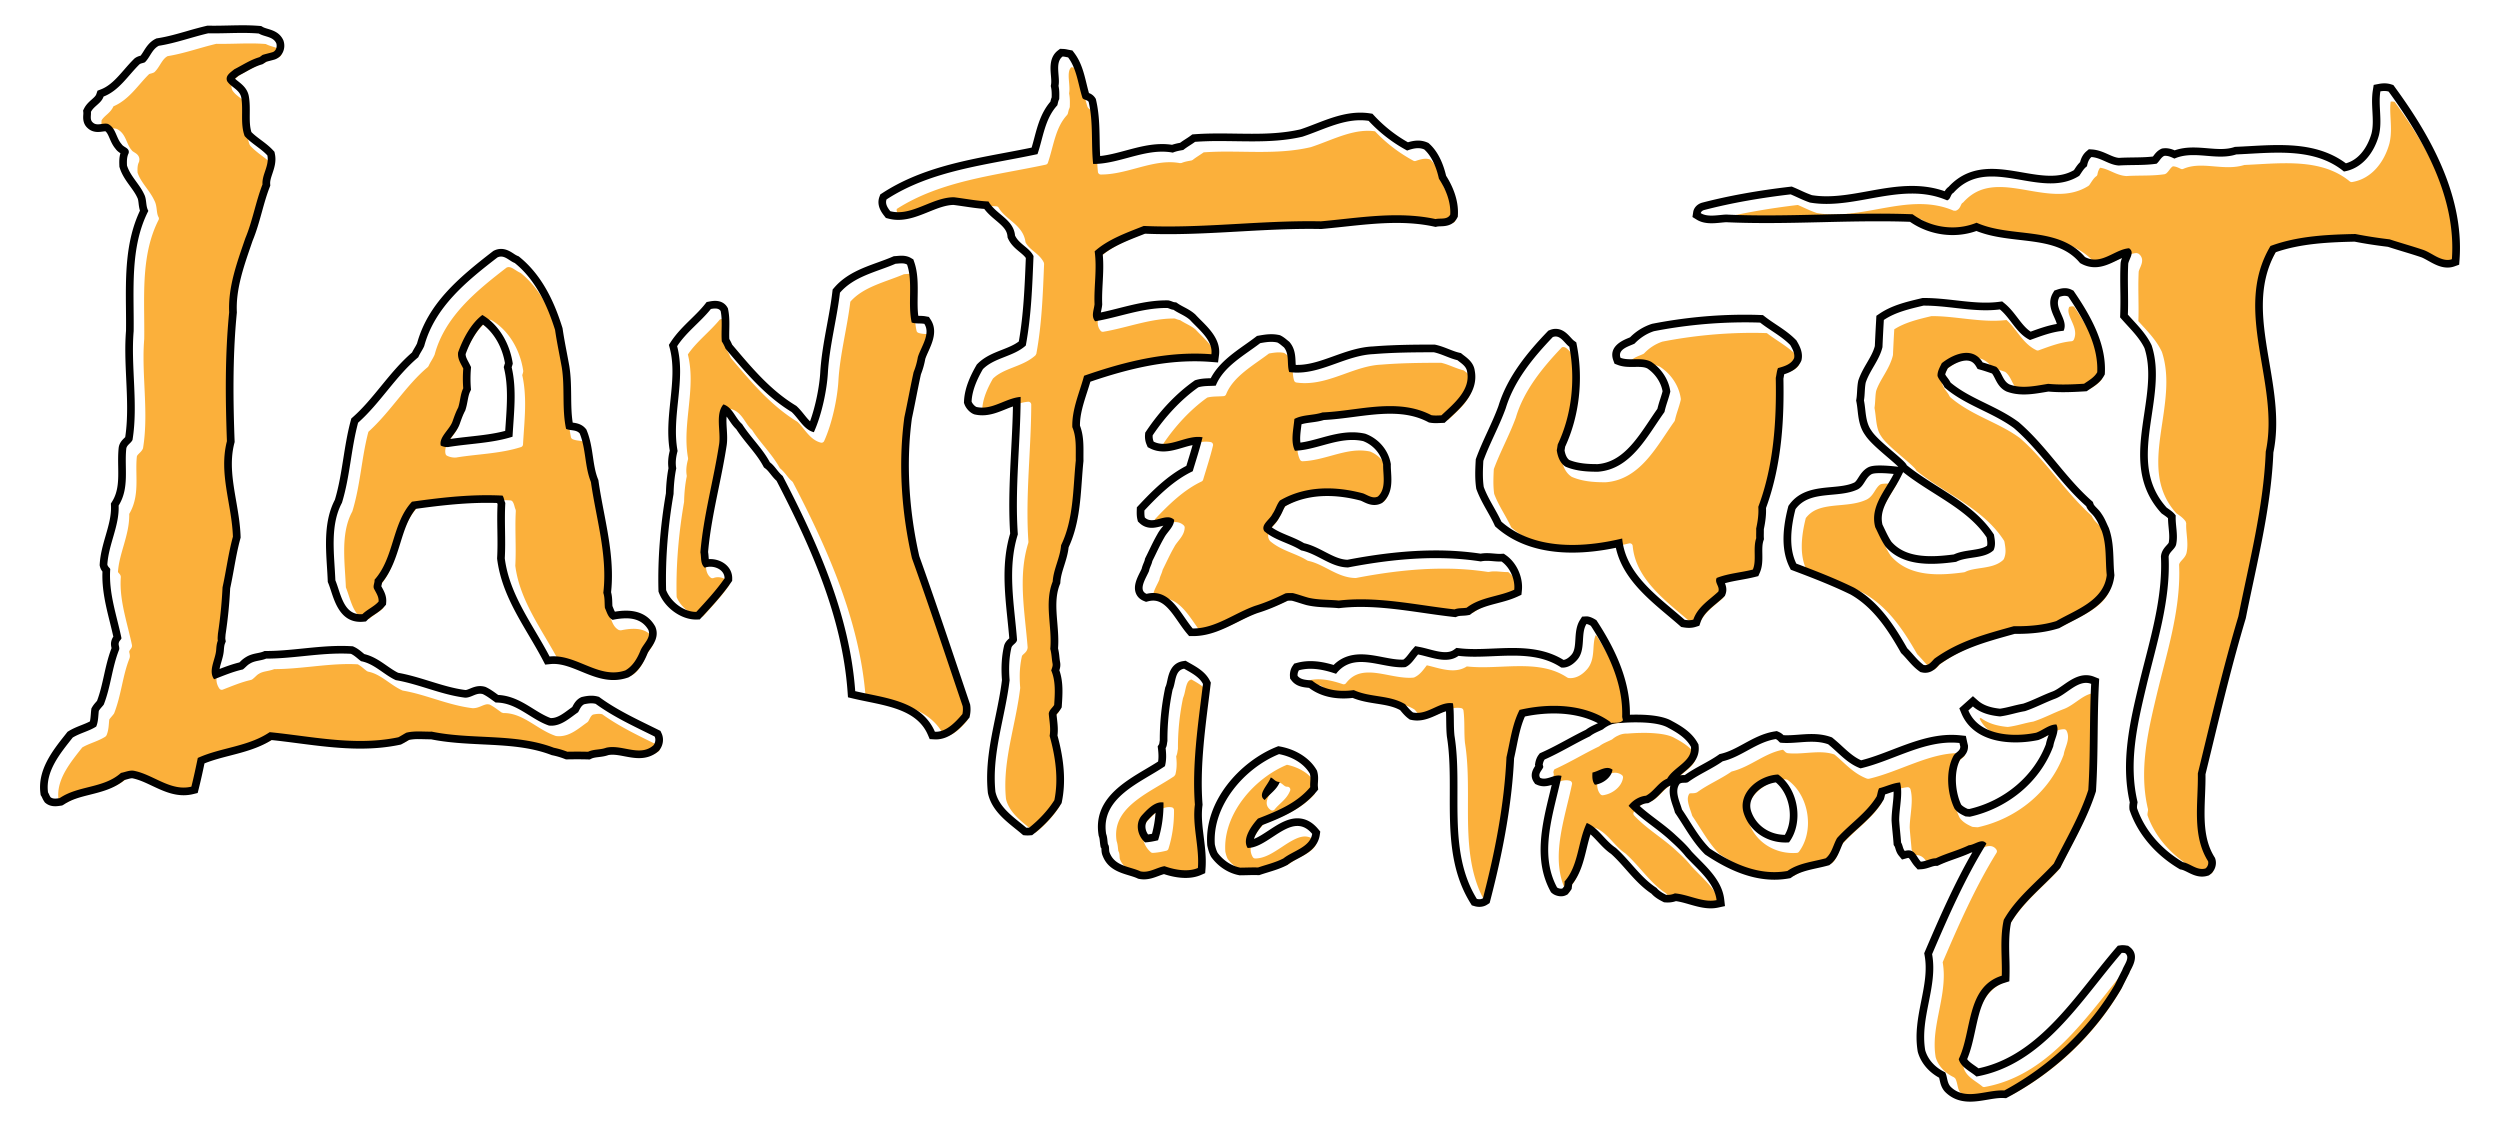 <svg version="1.2" baseProfile="tiny" xmlns="http://www.w3.org/2000/svg" width="309.93" height="139.716" overflow="inherit"><g fill="#FBB03B"><path d="M162.859 105.134c.182-.21.296-.442.363-.709-.5-.536-.955-.72-1.436-.726-.831-.011-1.837.616-2.869 1.305-1.039.676-2.107 1.411-3.284 1.423h-.02a.354.354 0 0 1-.301-.169 1.8 1.8 0 0 1-.267-.965c.002-.611.252-1.203.564-1.737a8.506 8.506 0 0 1 1.024-1.364l.134-.093c2.326-.899 4.651-1.849 6.252-3.703-.002-.039-.006-.079-.006-.117.001-.308.034-.586.034-.836 0-.161-.018-.307-.054-.448-.701-1.173-2.097-1.908-3.445-2.184-1.986.825-3.899 2.283-5.31 4.079-1.436 1.825-2.352 3.989-2.35 6.173-.001.172.005.345.018.518.073.332.161.648.299.908.614.829 1.55 1.472 2.545 1.669.542-.004 1.097-.027 1.658-.027.147 0 .295.003.441.007 1.059-.353 2.104-.602 3.041-1.085.479-.366 1.043-.646 1.576-.935.557-.3 1.068-.61 1.393-.984zm-5.31-6.871c.251-.388.511-.771.604-1.049a.356.356 0 0 1 .472-.213c.276.119.438.291.569.387.136.098.209.143.397.147h.014a.356.356 0 0 1 .334.484c-.22.561-.577.971-.933 1.323-.357.354-.715.66-.985 1.005a.356.356 0 0 1-.475.077c-.331-.205-.521-.556-.512-.887.012-.481.27-.88.515-1.274zm-13.62 10.133c.408-.148.841-.331 1.324-.415l.181.017c.735.266 1.646.486 2.493.486.424 0 .821-.071 1.184-.196.009-.173.019-.345.019-.52.003-1.875-.478-3.801-.481-5.8 0-.419.026-.842.079-1.267a35.633 35.633 0 0 1-.098-2.698c0-4.07.6-8.187 1.088-12.179-.375-.668-1.23-1.147-2.016-1.591a.695.695 0 0 0-.353.211c-.109.126-.198.318-.269.553-.142.451-.199 1.03-.417 1.539a29.953 29.953 0 0 0-.631 6.111l.001.168-.008.08c-.056.208-.048.523-.213.867.033.306.06.616.06.932 0 .441-.042.89-.162 1.332l-.144.202c-1.434.97-3.262 1.875-4.711 3.005-1.454 1.135-2.489 2.437-2.491 4.236 0 .254.021.518.065.795.155.455.155.876.212 1.231.126.223.145.448.154.619.007.203.019.351.058.43l.006.017c.289.724.798 1.067 1.468 1.343.646.263 1.414.415 2.112.726.111.021.22.032.329.032.372.001.753-.115 1.161-.266zm-2.284-4.977a2.427 2.427 0 0 1 .566-1.59l.006-.007c.311-.345.701-.771 1.154-1.123.452-.35.976-.641 1.576-.643.1 0 .203.008.305.026.168.03.29.175.292.346l.001.211c0 1.545-.227 3.132-.691 4.588a.356.356 0 0 1-.254.236c-.534.131-1.121.245-1.678.273a.364.364 0 0 1-.249-.084 2.983 2.983 0 0 1-1.028-2.233zm114.782 25.225c-2.859 2.937-6.159 5.354-10.395 6.114a.348.348 0 0 1-.295-.081c-.349-.302-.826-.587-1.271-.936-.44-.347-.868-.777-1.036-1.399l.023-.246c.601-1.248.888-2.812 1.233-4.365.348-1.553.754-3.103 1.677-4.326.569-.754 1.354-1.36 2.397-1.739.002-.139.006-.275.006-.415 0-.98-.055-2.021-.055-3.078 0-1.085.057-2.188.298-3.268l.037-.096c1.589-2.815 4.154-4.758 6.222-7.01 1.502-2.992 3.211-5.885 4.217-8.997.268-4.231.136-8.508.345-12.81a1.28 1.28 0 0 0-.273-.029c-.521-.007-1.114.314-1.736.742-.624.422-1.262.93-1.973 1.197-1.229.458-2.427 1.106-3.747 1.546l-.054.013c-1.01.165-2.005.52-3.109.658l-.078.001c-1.145-.11-2.33-.386-3.312-1.131l-.132.117c.448.917 1.167 1.547 2.075 1.958.98.443 2.164.625 3.337.624.846.001 1.684-.095 2.437-.246.367-.132.747-.37 1.165-.596.423-.226.896-.44 1.453-.442.134 0 .257.075.317.194.127.248.176.511.176.761-.002.418-.125.808-.246 1.17-.122.363-.243.703-.282.987l-.019.075c-1.725 4.626-5.872 7.906-10.592 8.957l-.095.009a20.52 20.52 0 0 1-.557-.04l-.117-.031c-.51-.235-1.105-.525-1.507-1.087l-.027-.048c-.52-1.056-.826-2.401-.827-3.743.001-1.105.209-2.209.712-3.134.131-.236.312-.379.453-.497.145-.117.251-.213.295-.289l.044-.164c-.01-.038-.02-.085-.029-.125a8.587 8.587 0 0 0-.698-.037c-3.729-.013-7.371 2.291-11.206 3.189l-.203-.014c-1.741-.649-2.805-1.983-4.062-3.004-.61-.205-1.237-.272-1.888-.272-.981-.001-2.008.15-3.062.152-.27 0-.54-.011-.812-.037l-.038-.006a.613.613 0 0 1-.282-.144l-.146-.146a.975.975 0 0 0-.151-.132c-1.078.193-2.067.695-3.08 1.247-1.027.558-2.08 1.155-3.285 1.454-1.412.974-2.957 1.612-4.242 2.555l-.06.035c-.267.119-.501.1-.667.104a.652.652 0 0 0-.264.042 1.175 1.175 0 0 0-.193.669c-.007.605.338 1.38.548 2.091 1.11 1.636 2.028 3.377 3.37 4.727 2.374 1.566 4.986 2.839 7.753 2.837.495 0 .995-.043 1.503-.129 1.451-.979 3.169-1.146 4.687-1.551.289-.248.492-.591.671-1.003.189-.431.353-.918.618-1.371l.042-.057c1.64-1.806 3.657-3.128 4.847-5.074.085-.272.118-.64.305-1.017a.36.36 0 0 1 .231-.185c.815-.197 1.686-.646 2.659-.728a.356.356 0 0 1 .371.263c.115.43.154.878.154 1.331-.003 1.165-.251 2.384-.253 3.441.058.897.163 1.756.234 2.681.097.184.152.363.198.509.027.09.053.167.083.232.095-.015.198-.043.288-.043a1.29 1.29 0 0 1 .693.188c.191.119.334.273.455.431.196.263.352.527.53.756.204-.035.418-.097.658-.176.28-.093.597-.186.95-.202 1.367-.635 2.771-.98 4.037-1.596l.141-.035c.149-.001.411-.101.694-.224.287-.118.596-.261.958-.265a.973.973 0 0 1 .835.456.354.354 0 0 1 .007.385c-2.631 4.253-4.688 8.927-6.671 13.562a9.92 9.92 0 0 1 .136 1.645c-.007 2.977-1.138 5.774-1.131 8.591 0 .511.037 1.021.123 1.536.329 1.125 1.2 1.997 2.283 2.502l.169.165c.171.351.22.699.292.993.069.296.152.524.316.701.625.618 1.325.8 2.147.804 1.213.006 2.61-.449 3.96-.454.067 0 .135.004.201.005 5.562-3.008 10.302-7.509 13.483-12.923.302-.607.599-1.207.916-1.814.098-.262.242-.513.363-.756.132-.257.22-.501.216-.642a.269.269 0 0 0-.084-.195c-.028-.004-.062-.009-.086-.01-2.48 2.902-4.893 6.309-7.716 9.208zm-33.408-23.05a.351.351 0 0 1-.257.141 5.648 5.648 0 0 1-.468.018c-2.375.003-4.618-1.369-5.459-3.732a3.486 3.486 0 0 1-.208-1.172c.001-1.203.654-2.245 1.555-2.984.903-.741 2.065-1.203 3.192-1.253l.221.066c1.667 1.189 2.542 3.287 2.544 5.326 0 1.291-.356 2.572-1.12 3.59z"/><path d="M208.439 111.377l.175-.03c.786.066 1.554.303 2.296.515.741.212 1.457.396 2.116.396.101 0 .197-.021.296-.03-.188-.847-.669-1.637-1.306-2.392-.721-.858-1.608-1.662-2.346-2.467l-.019-.022c-.518-.667-1.17-1.277-1.827-1.874l-.006-.005c-1.576-1.496-3.698-2.717-5.233-4.376a.353.353 0 0 1-.023-.454c.536-.712 1.375-1.246 2.3-1.373.425-.235.787-.616 1.181-1.021.375-.384.789-.785 1.346-1.038.335-.544.821-.964 1.292-1.356.503-.414.984-.805 1.264-1.22.188-.277.292-.552.293-.884l-.005-.089c-.545-.96-1.586-1.607-2.638-2.167l-.014-.007c-.395-.235-1.018-.402-1.702-.498a15.445 15.445 0 0 0-2.099-.128c-.555 0-1.051.021-1.408.043-.357.021-.57.042-.571.042l-.043.002-.077-.001c-.262 0-.512.034-.792.127h-.002c-.096.03-.204.085-.339.146l-.002.002-.062.027c-.214.107-.41.239-.586.39l-.072.048c-.574.284-1.145.488-1.537.817l-.073.047c-1.832.88-3.608 1.973-5.517 2.831a1.18 1.18 0 0 0-.128.355c.021.087.039.153.056.241l-.015.176c-.087.243-.227.419-.325.576-.103.155-.149.276-.146.332l.008.021c.066.019.131.042.206.042.216.002.486-.079.791-.178.304-.097.643-.211 1.026-.212.151 0 .309.019.466.066a.356.356 0 0 1 .246.413c-.613 2.936-1.648 6.097-1.646 9.074.001 1.543.279 3.028 1.017 4.43l.047.019.163.027.063-.081a2.48 2.48 0 0 0 .029-.304l-.002-.036v-.002a.364.364 0 0 1 .078-.335c.817-.908 1.219-2.084 1.546-3.354.329-1.268.58-2.617 1.167-3.834a.358.358 0 0 1 .456-.173c.785.324 1.382.921 1.945 1.517.563.6 1.099 1.206 1.705 1.605l.04.03c1.806 1.61 3.108 3.709 5.013 4.93l.086.077c.236.3.605.522 1.005.728l.097.005c.26 0 .51-.051.746-.156zm-8.142-13.475a3.237 3.237 0 0 1-1.573.686.356.356 0 0 1-.305-.111c-.364-.403-.416-.921-.42-1.356 0-.151.008-.295.018-.425a.356.356 0 0 1 .281-.321c.239-.049.536-.181.856-.312.322-.129.672-.261 1.062-.264.283-.002.59.083.854.288a.355.355 0 0 1 .138.329c-.085.609-.453 1.116-.911 1.486zm101.266-66.28c.508.194.997.505 1.478.758.478.255.938.441 1.335.438.065 0 .128-.023.193-.033.022-.376.04-.753.04-1.127.005-6.906-3.698-13.468-7.74-19.028a1.415 1.415 0 0 0-.324-.045c-.057 0-.113.013-.172.018a8.16 8.16 0 0 0-.051.892c-.001.799.086 1.635.087 2.495 0 .592-.043 1.198-.191 1.807l-.003.01c-.303 1.103-.834 2.182-1.602 3.047-.767.864-1.781 1.512-3.02 1.713a.36.36 0 0 1-.283-.076c-2.233-1.837-5.023-2.255-7.931-2.255-1.72 0-3.468.146-5.143.217-.665.206-1.336.271-1.997.271-1.159-.001-2.298-.189-3.371-.188-.775 0-1.51.095-2.209.403a.352.352 0 0 1-.296-.004c-.352-.169-.678-.314-.961-.311l-.041.003a1.233 1.233 0 0 0-.33.323c-.135.17-.277.386-.501.572l-.173.076c-1.581.238-3.177.126-4.707.227h-.043c-.698-.041-1.284-.309-1.827-.551-.49-.221-.947-.414-1.422-.477-.171.202-.279.5-.334.826a.355.355 0 0 1-.144.229c-.332.23-.553.647-.869 1.097l-.099.093c-1.183.753-2.465.997-3.754.996-2.466-.006-5.008-.857-7.286-.851-1.663.006-3.148.418-4.48 1.896l-.103.08c-.05.025-.089.069-.151.192-.061.118-.118.295-.265.479a.886.886 0 0 1-.433.294l-.246-.013c-1.395-.601-2.797-.814-4.222-.814-3.438-.006-6.986 1.276-10.592 1.283-.7 0-1.401-.05-2.104-.168l-.054-.014c-.838-.281-1.584-.668-2.34-.991-3.469.409-6.991 1.005-10.328 1.861.178.031.367.051.573.05.567.001 1.203-.103 1.79-.129h.032c1.642.077 3.292.106 4.948.106 4.593 0 9.233-.22 13.867-.22 1.435 0 2.868.021 4.3.077l.197.069a8.002 8.002 0 0 0 4.732 1.562c.969 0 1.938-.18 2.856-.553a.358.358 0 0 1 .278.005c2.068.927 4.55 1.024 6.972 1.359 2.387.333 4.75.925 6.521 2.912.358.186.689.26 1.02.261.64.003 1.299-.287 1.992-.624.692-.332 1.412-.71 2.224-.776l.223.059c.327.204.495.556.484.862-.003.311-.111.573-.21.813-.098.229-.188.437-.216.578a38.387 38.387 0 0 0-.041 1.833c0 .972.024 1.95.024 2.92 0 .463-.008.923-.024 1.38.998 1.118 2.185 2.259 2.907 3.787l.017.041c.401 1.216.545 2.466.545 3.723-.004 3.348-1.003 6.771-.998 9.928.004 2.282.501 4.396 2.225 6.324.382.271.84.558 1.173 1.038l.062.217-.006.249c-.002.755.149 1.539.151 2.375 0 .35-.028.71-.11 1.077l-.008.027c-.125.395-.385.647-.575.862-.194.214-.309.377-.332.544.016.35.024.7.024 1.048-.003 5.17-1.625 10.155-2.806 15.106-.786 3.292-1.557 6.601-1.556 9.906 0 1.415.141 2.83.48 4.247l.006.133c-.026.185-.071.389-.069.556l.004.067c.951 2.719 2.979 4.94 5.481 6.438.439.108.824.312 1.18.484.383.188.729.329 1.047.327.081 0 .164-.017.247-.035a.54.54 0 0 0 .166-.364l-.013-.085c-1.16-1.891-1.393-4.004-1.393-6.106 0-1.501.117-3.004.116-4.438 0-.15-.001-.301-.004-.45l.011-.091c1.588-6.505 3.109-13.068 5.023-19.47 1.339-6.735 3.117-13.497 3.385-20.363l.007-.06c.243-1.139.341-2.293.341-3.459.007-4.75-1.649-9.694-1.654-14.546-.002-2.574.477-5.133 1.943-7.589l.182-.151c3.404-1.262 7.084-1.432 10.629-1.509l.076.007c1.404.279 2.813.485 4.232.658l.068.015c1.408.465 2.827.85 4.245 1.334l.018.004zm-170.837 60.5a4.05 4.05 0 0 0 .056-.698c.001-.624-.113-1.278-.167-1.972l.001-.067c.037-.326.2-.571.348-.756.129-.16.245-.287.328-.406.034-.521.069-1.051.069-1.572 0-.869-.095-1.709-.413-2.446l-.011-.255c.109-.314.166-.476.162-.589l-.006-.077c-.122-.656-.118-1.254-.276-1.782l-.012-.132a10.7 10.7 0 0 0 .041-.953c.001-1.423-.24-2.911-.242-4.412 0-1.013.117-2.037.507-3.039.13-1.638.937-3.024 1.034-4.452l.034-.128c1.521-3.125 1.434-6.838 1.788-10.353a21.287 21.287 0 0 1-.004-.437c0-.262.003-.521.003-.779.001-.992-.044-1.93-.403-2.771l-.028-.127-.003-.245c.004-2.223.954-4.274 1.471-6.232a.358.358 0 0 1 .227-.245c4.456-1.554 9.096-2.765 13.842-2.766.569 0 1.142.03 1.714.066-.023-.637-.366-1.257-.869-1.861-.512-.619-1.162-1.198-1.681-1.763-.529-.476-1.23-.719-1.933-1.182-.312-.053-.52-.164-.669-.205l-.092-.001c-2.956-.004-5.855 1.157-8.763 1.645a.355.355 0 0 1-.329-.119 1.522 1.522 0 0 1-.363-1.027c.004-.514.169-.975.201-1.343a19.265 19.265 0 0 1-.012-.635c.001-1.364.144-2.722.143-4.053 0-.605-.029-1.205-.111-1.797a.357.357 0 0 1 .114-.314c1.752-1.567 4.117-2.383 6.191-3.21l.147-.024c1.002.045 2.003.064 3.003.064 5.812 0 11.615-.654 17.501-.654.476 0 .953.004 1.43.013 3.095-.276 6.236-.752 9.394-.752 1.614 0 3.231.127 4.848.471.256-.044.503-.045.721-.055.245-.008.447-.038.569-.104a.471.471 0 0 0 .164-.152c.001-.06.004-.12.004-.179.002-1.375-.577-2.773-1.354-3.958l-.05-.118c-.271-1.239-.8-2.591-1.666-3.394a1.56 1.56 0 0 0-.58-.11c-.387-.001-.809.123-1.23.271a.353.353 0 0 1-.286-.023 18.77 18.77 0 0 1-4.763-3.65 6.62 6.62 0 0 0-.864-.063c-2.379-.007-4.716 1.249-7.079 2.022l-.029.008c-2.116.494-4.234.588-6.344.589-1.345 0-2.687-.039-4.024-.039a40.6 40.6 0 0 0-2.901.091c-.474.341-.957.61-1.355.936l-.163.075c-.442.076-.86.15-1.218.305l-.208.022a6.636 6.636 0 0 0-1.255-.114c-1.357-.001-2.746.368-4.164.75-1.417.381-2.862.774-4.348.775h-.046a.356.356 0 0 1-.354-.319c-.257-2.515.018-5.137-.528-7.563a.618.618 0 0 0-.166-.075c-.133-.051-.365-.111-.548-.342l-.057-.108c-.541-1.699-.724-3.54-1.662-4.837a5.841 5.841 0 0 0-.337-.063.954.954 0 0 0-.237.372c-.064.189-.09.427-.09.694-.001.5.092 1.087.094 1.66 0 .179-.017.355-.044.531.075.376.097.75.097 1.111 0 .19-.004.377-.01.561l-.043.16c-.097.171-.111.333-.204.684l-.082.148c-1.464 1.572-1.664 3.812-2.384 5.931a.356.356 0 0 1-.261.232c-6.31 1.349-13.013 1.986-18.472 5.49l-.021.114c-.007.229.155.514.37.799.26.059.52.091.782.091 1.043.003 2.139-.433 3.282-.898 1.144-.461 2.336-.949 3.618-.955l.044.002c1.458.18 2.844.458 4.263.524a.356.356 0 0 1 .292.178c.407.715 1.145 1.25 1.851 1.867.68.595 1.344 1.316 1.472 2.407.207.432.59.769 1.028 1.13.442.37.941.766 1.244 1.382l.035.169c-.151 3.708-.279 7.466-.961 11.143l-.111.199c-.838.755-1.853 1.133-2.805 1.51-.941.369-1.818.737-2.471 1.382-.663 1.156-1.247 2.467-1.316 3.732.036.07.09.153.158.226a.776.776 0 0 0 .193.161c.2.042.398.065.596.065.734.002 1.477-.274 2.256-.591.778-.312 1.589-.664 2.484-.734a.357.357 0 0 1 .383.355c-.008 4.437-.467 8.961-.466 13.423 0 1.203.033 2.402.117 3.593l-.016.131c-.517 1.646-.692 3.335-.692 5.048-.001 2.596.404 5.248.608 7.876v.052a.92.92 0 0 1-.161.456 1.719 1.719 0 0 1-.256.282c-.161.143-.261.244-.286.312a11.447 11.447 0 0 0-.276 2.569c0 .446.021.895.058 1.345l-.002.07c-.489 4.113-1.845 8.038-1.842 12.065 0 .552.026 1.105.083 1.662.203.897.742 1.643 1.433 2.326.665.657 1.458 1.246 2.173 1.845h.006l.083-.004c1.108-.896 2.146-1.992 2.92-3.198.157-.794.23-1.601.23-2.412 0-1.798-.342-3.614-.821-5.321l-.012-.158z"/><path d="M187.362 94.742c.453-1.924.683-4.042 1.654-5.95a.362.362 0 0 1 .236-.184 19.222 19.222 0 0 1 4.327-.513c2.561.001 3.843.204 5.909 1.696 0 0 2.214-.268 2.214-.396.002-3.824-1.727-7.397-3.782-10.59l-.111-.051c-.195.47-.232 1.105-.275 1.808-.059.818-.162 1.739-.84 2.473l-.001.001-.004.005-.001-.001c-.484.539-1.17 1.025-2.003 1.03l-.23-.013-.156-.059c-1.734-1.16-3.737-1.415-5.855-1.414-1.524-.001-3.099.132-4.645.133-.658 0-1.312-.028-1.954-.099-.541.352-1.143.484-1.734.483-1.146-.004-2.295-.422-3.223-.622-.399.494-.794 1.144-1.553 1.498l-.114.029a5.323 5.323 0 0 1-.506.023c-1.692-.009-3.483-.664-5.026-.657-1.097.01-2.019.288-2.823 1.324a.355.355 0 0 1-.397.12c-.999-.342-2.038-.604-3.051-.603-.403 0-.803.049-1.197.143a.853.853 0 0 0-.047.223c.127.126.291.211.529.263.28.06.619.071.955.119l.177.077c1.032.856 2.316 1.195 3.669 1.196.406 0 .818-.031 1.229-.088l.198.029c.951.439 2.022.586 3.124.759 1.099.176 2.231.382 3.271 1.007l.087.074c.294.348.562.682.861.916.12.02.24.036.358.036.625.002 1.26-.27 1.926-.576.666-.301 1.36-.638 2.148-.641.142 0 .286.011.432.036a.353.353 0 0 1 .291.304c.177 1.336.054 2.778.188 4.023.336 2.101.368 4.266.369 6.429 0 .559-.003 1.116-.003 1.672-.001 4.199.146 8.301 2.275 11.843l.085.012a.652.652 0 0 0 .147-.017c1.468-5.664 2.593-11.472 2.862-17.248l.01-.062zM75.965 93.315l.045-.015c.287-.067.576-.094.861-.094 1.182.007 2.324.43 3.294.422.566-.004 1.051-.128 1.521-.521a.78.78 0 0 0 .15-.446c0-.056-.02-.104-.032-.154-2.391-1.186-4.898-2.342-7.148-3.962a1.781 1.781 0 0 0-.4-.048 3.58 3.58 0 0 0-.75.097.804.804 0 0 0-.283.29c-.094.148-.18.343-.3.546l-.104.11c-.491.336-1.001.758-1.572 1.106-.568.346-1.209.624-1.948.624-.112 0-.226-.007-.341-.021l-.075-.017c-1.196-.411-2.211-1.143-3.23-1.747-1.021-.607-2.027-1.087-3.204-1.086h-.046l-.208-.063c-.534-.373-1.005-.75-1.515-.999l-.212-.03c-.226-.002-.472.093-.769.218-.294.12-.637.271-1.06.272l-.05-.001-.035-.003c-3.044-.382-5.746-1.688-8.603-2.177l-.088-.027c-.793-.365-1.469-.888-2.14-1.341-.672-.454-1.333-.839-2.083-.981l-.144-.062c-.423-.316-.765-.658-1.141-.848a19.434 19.434 0 0 0-1.105-.031c-3.035-.002-6.109.618-9.255.628-.35.134-.697.198-1.007.264-.338.07-.631.149-.87.304l-.024.015c-.245.121-.465.422-.833.694l-.13.059c-1.192.264-2.319.744-3.512 1.203a.353.353 0 0 1-.415-.122 1.955 1.955 0 0 1-.369-1.185c.001-.495.137-.973.268-1.427.133-.455.263-.889.291-1.262v.004c.026-.367.057-.768.201-1.175-.01-.085-.02-.169-.02-.248 0-.22.026-.414.035-.591l.003-.034c.28-1.863.482-3.82.569-5.716l.008-.061c.45-2.035.711-4.141 1.275-6.224-.1-2.942-1.075-5.903-1.08-8.985 0-.942.095-1.895.338-2.857-.08-2.196-.136-4.411-.136-6.628 0-3.124.111-6.251.416-9.335a12.746 12.746 0 0 1-.013-.552c.002-3.067 1.107-5.993 2.04-8.737l.009-.023c.868-2.064 1.253-4.382 2.097-6.581l-.004-.113c.001-.579.184-1.098.346-1.585.165-.487.31-.943.309-1.38a1.82 1.82 0 0 0-.03-.292c-.765-.795-1.866-1.371-2.74-2.328l-.069-.115c-.309-.836-.342-1.686-.343-2.505 0-.282.004-.562.004-.837 0-.499-.014-.984-.089-1.448v-.003c-.059-.382-.29-.635-.637-.923-.339-.285-.777-.56-1.074-1.028l-.028-.055a1.161 1.161 0 0 1-.087-.433c.001-.396.218-.693.435-.907.221-.218.466-.387.637-.533l.068-.045c.986-.499 1.962-1.153 3.112-1.504.082-.047.199-.136.329-.239l.111-.059c.428-.136.85-.229 1.244-.343l.188-.157a.607.607 0 0 0 .076-.303l-.027-.18c-.144-.286-.377-.422-.743-.555-.342-.124-.768-.212-1.175-.428a24.262 24.262 0 0 0-1.952-.071c-1.161 0-2.339.054-3.526.054-.218 0-.437-.002-.655-.006-1.998.467-3.959 1.19-6.035 1.527-.316.167-.544.446-.775.802-.237.362-.466.793-.836 1.162l-.101.069c-.167.077-.314.11-.417.138a.625.625 0 0 0-.177.066c-1.34 1.304-2.455 3.156-4.412 3.985-.191.438-.501.742-.781.994-.297.263-.545.491-.695.751l.002.042c-.001.199-.023.378-.022.521a.78.78 0 0 0 .027.231l.087.13.02.018c.11.105.206.132.393.137.237.004.563-.084.934-.088.133 0 .276.014.421.058l.052.021c.608.299.901.835 1.12 1.319.219.492.392.958.672 1.26l.042.058c.03.056.123.133.27.223.142.093.331.19.493.391a.85.85 0 0 1 .182.532l-.027.234-.03.086c-.14.273-.178.595-.178.96 0 .109.003.224.008.338.188.582.54 1.115.935 1.663.398.555.836 1.125 1.147 1.796h.001a.03.03 0 0 0 .004.008l.006.012h-.001c.206.397.247.801.29 1.15.042.359.087.66.22.889.06.104.063.231.008.338-1.59 3.111-1.802 6.633-1.8 10.208 0 1.205.023 2.413.023 3.611 0 .312-.002.625-.006.935l-.001.025a27.466 27.466 0 0 0-.085 2.271c0 2.359.224 4.799.225 7.234 0 1.34-.068 2.679-.283 4.002l-.027.089c-.142.302-.361.477-.509.63-.155.154-.225.256-.237.362-.046.447-.059.903-.059 1.366 0 .536.017 1.078.017 1.626 0 1.363-.11 2.771-.902 4.099.002.066.004.132.004.198-.013 2.497-1.25 4.688-1.398 6.989.033.085.086.124.219.282a.644.644 0 0 1 .127.272l.006.093c-.019.259-.027.518-.027.774-.003 2.587.877 5.087 1.415 7.679l-.016.198c-.069.184-.178.298-.231.365l-.091.164-.002.008-.006.048c-.009.083.072.265.082.552 0 .102-.02.22-.068.334l.002.001c-.843 2.124-.987 4.457-1.883 6.76l-.052.082c-.211.28-.422.486-.556.695-.065.599-.055 1.274-.337 1.953l-.136.161c-.96.607-2.026.835-2.875 1.346-.687.87-1.429 1.788-2 2.758-.583.991-.98 2.026-.98 3.117 0 .181.014.364.037.549.044.083.089.167.118.23.031.068.069.134.11.203.071.044.166.07.307.07.134.001.294-.024.453-.049 1.22-.797 2.591-1.099 3.889-1.432 1.334-.339 2.582-.712 3.58-1.611l.176-.086c.396-.063.855-.283 1.424-.29.14 0 .288.018.437.056v-.001l.012.004h.003v.001c1.084.239 2.083.765 3.059 1.216.981.456 1.933.831 2.897.829.218 0 .439-.026.663-.066a87.26 87.26 0 0 0 .74-3.322.352.352 0 0 1 .201-.252c1.492-.679 3.066-1.024 4.586-1.431 1.521-.404 2.984-.865 4.275-1.738l.234-.059c3.734.374 7.481 1.089 11.193 1.088 1.54 0 3.073-.124 4.6-.441.298-.156.604-.36.949-.542l.079-.03c.542-.135 1.082-.164 1.609-.164.471 0 .932.023 1.377.023l.234-.002.08.007c4.895 1.026 10.275.155 15.182 2.009.567.112 1.096.283 1.614.475.4-.006.799-.011 1.199-.011.417 0 .835.006 1.254.017.385-.168.773-.225 1.13-.27.388-.048.742-.088 1.048-.206zm106.514-46.237c-.028-.231-.146-.415-.347-.614-.184-.181-.43-.354-.669-.544-1.03-.26-1.893-.742-2.804-.945-2.472.003-4.966.028-7.39.227l-.013.001c-1.581.067-3.105.623-4.656 1.181-1.55.554-3.129 1.112-4.83 1.113-.344 0-.693-.023-1.047-.074a.358.358 0 0 1-.287-.242c-.184-.573-.159-1.148-.194-1.661-.031-.509-.112-.928-.385-1.266-.248-.199-.463-.389-.673-.503a3.08 3.08 0 0 0-.632-.066c-.396 0-.812.064-1.234.14-.983.748-2.087 1.454-3.052 2.248-.991.812-1.826 1.709-2.266 2.814a.355.355 0 0 1-.301.223c-.736.058-1.417.013-2.035.179-2.099 1.495-3.974 3.534-5.465 5.747l-.001.018c0 .13.038.254.075.376.288.121.582.185.901.185.62.002 1.314-.199 2.04-.416.728-.214 1.487-.442 2.272-.444.201 0 .404.016.607.052a.356.356 0 0 1 .284.433c-.335 1.404-.809 2.846-1.224 4.232a.355.355 0 0 1-.189.219c-2.223 1.051-4.108 2.893-5.789 4.685l-.002.115c0 .147.011.286.029.411a.834.834 0 0 0 .532.181c.251.002.561-.077.895-.167.333-.088.689-.19 1.069-.192.356-.004.752.11 1.063.419.071.069.11.166.107.265-.017.559-.286.998-.558 1.368-.277.372-.568.697-.728 1.016l-.009.018c-.527.904-.955 1.876-1.436 2.83-.115.491-.344.843-.392 1.163l-.02.071c-.123.304-.321.656-.486 1.018-.167.356-.289.718-.285.95a.42.42 0 0 0 .056.236c.026.04.073.08.142.12.265-.057.521-.09.768-.09 1.33 0 2.307.79 3.083 1.714.742.881 1.351 1.907 1.973 2.675 1.254-.023 2.447-.454 3.648-1.019 1.237-.578 2.474-1.286 3.796-1.756l.015-.004c1.281-.393 2.492-.923 3.706-1.523l.087-.03a2.98 2.98 0 0 1 .587-.049c.116 0 .228.003.332.003h.063l.087.01c.683.165 1.324.409 1.956.579 1.158.271 2.393.215 3.662.334.92-.104 1.838-.149 2.752-.149 3.939.001 7.803.821 11.582 1.243.534-.176 1.018-.126 1.399-.191.905-.668 1.923-1.013 2.924-1.29.963-.265 1.91-.482 2.755-.842.001-.027.004-.055.004-.083.007-1.038-.556-2.204-1.355-2.81l-.101.003c-.577-.002-1.109-.091-1.604-.089-.23 0-.45.018-.667.067l-.134.004a36.147 36.147 0 0 0-5.543-.408c-3.622 0-7.266.472-10.798 1.153l-.071.007c-1.168-.013-2.162-.471-3.1-.948-.938-.481-1.829-.984-2.78-1.178l-.119-.047c-1.361-.875-3.17-1.182-4.602-2.403l-.062-.081a1.08 1.08 0 0 1-.183-.588c0-.242.085-.454.19-.634.106-.182.238-.342.37-.493.265-.296.527-.575.608-.773l.036-.064c.322-.43.464-1.094.934-1.679l.095-.082c1.891-1.104 3.969-1.55 6.053-1.55 1.523 0 3.051.237 4.525.631l.034.011c.498.201.948.481 1.271.47a.627.627 0 0 0 .237-.056c.219-.215.36-.457.447-.745.093-.306.124-.657.123-1.032.001-.562-.07-1.169-.071-1.749l.001-.07c-.225-1.184-1.102-2.185-2.236-2.625a5.99 5.99 0 0 0-1.229-.125c-2.311-.012-4.629 1.241-7.104 1.335a.356.356 0 0 1-.331-.196c-.26-.523-.336-1.098-.336-1.667.001-.866.175-1.742.233-2.463a.361.361 0 0 1 .189-.285c.597-.314 1.231-.422 1.837-.507.606-.083 1.188-.146 1.697-.322l.101-.02c2.663-.105 5.542-.781 8.386-.783 1.773 0 3.543.271 5.221 1.13.152.023.311.035.479.035s.348-.01.528-.019c.652-.609 1.403-1.269 1.993-1.99.622-.759 1.048-1.566 1.047-2.435a2.8 2.8 0 0 0-.057-.553l-.004-.029z"/><path d="M43.656 63.447c-.778 1.443-.988 3.134-.987 4.888 0 1.497.151 3.031.209 4.482.245.608.439 1.314.688 1.963.255.673.572 1.263.997 1.598.285.226.611.357 1.07.359l.121-.005c.604-.542 1.334-.9 1.773-1.359-.012-.397-.293-.81-.547-1.324l-.016-.037a1.038 1.038 0 0 1-.055-.338c.011-.366.131-.607.12-.76l-.003-.051a.354.354 0 0 1 .088-.278c1.169-1.312 1.697-2.998 2.235-4.737.541-1.733 1.093-3.519 2.413-4.947l.21-.11c3.069-.437 6.226-.808 9.365-.808.646 0 1.291.016 1.934.05a.354.354 0 0 1 .272.15c.136.195.189.395.235.559.043.166.08.3.129.39l.041.188a32.837 32.837 0 0 0-.048 1.91c0 1.01.028 2.024.029 3.047 0 .617-.012 1.238-.046 1.862.555 4.356 3.327 7.928 5.405 11.829.098-.006.197-.015.294-.015 1.398.002 2.664.527 3.877 1.025 1.214.5 2.375.973 3.538.97.435 0 .871-.066 1.321-.218.787-.446 1.331-1.342 1.687-2.238v.002c.171-.43.458-.782.679-1.118.228-.335.376-.636.372-.9a.832.832 0 0 0-.059-.295 2.327 2.327 0 0 0-1.038-.955c-.415-.19-.895-.269-1.405-.269-.518 0-1.063.08-1.585.188l-.229-.03c-.379-.188-.605-.505-.757-.806-.153-.303-.251-.604-.362-.836l-.033-.118c-.064-.688-.002-1.275-.182-1.789l-.016-.155c.083-.705.121-1.409.121-2.112.001-3.828-1.099-7.65-1.649-11.511-.781-1.994-.63-4.106-1.346-5.894-.127-.129-.291-.191-.553-.235-.274-.047-.621-.058-.979-.215a.354.354 0 0 1-.202-.249c-.547-2.575-.138-5.21-.539-7.655-.272-1.521-.601-3.061-.825-4.603-.95-3.01-2.356-6.063-4.862-8.093-.309-.135-.572-.321-.812-.469-.262-.166-.487-.267-.675-.263a.64.64 0 0 0-.272.065c-3.793 2.924-7.647 6.083-8.908 10.764l-.017.047c-.234.538-.559.953-.734 1.379l-.099.135c-2.728 2.284-4.609 5.541-7.37 8.031-.851 3.214-.974 6.539-1.983 9.848l-.03.066zM55.9 54.335c.345-.459.693-.896.814-1.271l.002-.006c.199-.559.393-1.125.689-1.688.237-.681.248-1.51.609-2.336a15.118 15.118 0 0 1 .004-2.314c-.126-.252-.272-.504-.4-.789a2.61 2.61 0 0 1-.25-1.079l.012-.238.018-.083c.611-1.737 1.651-3.714 3.136-4.821a.358.358 0 0 1 .392-.021c2.239 1.322 3.574 3.798 3.938 6.275v.106c-.028.17-.075.293-.12.433.265 1.177.354 2.376.355 3.575 0 1.688-.17 3.38-.26 5.026a.356.356 0 0 1-.246.319c-2.59.829-5.421.863-8.048 1.297l-.037.003-.119.004a2.26 2.26 0 0 1-.957-.222.355.355 0 0 1-.196-.242 1.519 1.519 0 0 1-.039-.338c.012-.629.367-1.129.703-1.59zm64.02 34.98c.027-.152.045-.3.045-.429 0-.111-.009-.212-.021-.308-2.069-6.118-4.111-12.281-6.274-18.304l-.012-.042c-.866-3.791-1.341-7.707-1.341-11.599 0-2.018.127-4.03.396-6.014l.005-.027c.403-1.864.729-3.706 1.145-5.589l.017-.054c.23-.58.408-1.188.507-1.792l.011-.049c.166-.529.44-1.065.664-1.592.227-.525.398-1.037.396-1.469a1.39 1.39 0 0 0-.154-.619c-.394-.038-.902.023-1.452-.166a.358.358 0 0 1-.226-.256c-.185-.83-.219-1.692-.219-2.548 0-.564.015-1.127.015-1.677.001-.992-.058-1.934-.317-2.768a1.104 1.104 0 0 0-.384-.061c-.2 0-.432.029-.667.046-2.375 1.003-5.004 1.553-6.637 3.405-.395 3.268-1.294 6.576-1.479 9.819-.122 2.092-.747 5.201-1.767 7.455a.355.355 0 0 1-.412.197c-.723-.184-1.239-.664-1.677-1.164-.434-.497-.808-1.028-1.214-1.41-3.36-2.056-5.796-5.01-8.234-7.888l-.055-.088c-.136-.313-.266-.596-.437-.842l-.063-.175a10.803 10.803 0 0 1-.031-.879c0-.458.017-.909.017-1.348 0-.487-.026-.959-.11-1.415l-.092-.077c-.06-.025-.151-.04-.259-.04s-.229.021-.346.041c-1.285 1.563-2.921 2.781-3.981 4.354.25 1.016.342 2.037.342 3.056-.002 2.507-.52 5.004-.518 7.426 0 .799.056 1.589.201 2.37l-.007.16c-.128.458-.212.93-.211 1.386 0 .203.016.403.053.598l-.002.136c-.207 1.007-.303 2.079-.326 3.118l-.005.053c-.583 3.353-.938 6.937-.938 10.471 0 .435.007.868.018 1.301.251.621.734 1.233 1.332 1.682.583.442 1.265.714 1.912.738 1.129-1.225 2.332-2.538 3.282-3.891-.027-.283-.167-.501-.406-.68a1.734 1.734 0 0 0-.996-.308 1.45 1.45 0 0 0-.548.1.357.357 0 0 1-.358-.054c-.385-.311-.515-.743-.564-1.112-.051-.375-.045-.726-.105-.989l-.007-.104c.376-4.559 1.651-9.003 2.328-13.459v.004a4.92 4.92 0 0 0 .043-.695c0-.658-.087-1.398-.088-2.124.001-.805.107-1.627.655-2.276a.357.357 0 0 1 .382-.108c.688.224 1.109.733 1.45 1.222.342.493.629.983.993 1.293l.068.079c.987 1.566 2.451 2.934 3.417 4.699.67.539 1.01 1.233 1.531 1.639l.093.113c4.268 8.206 8.264 17.11 9.008 26.553 1.707.392 3.663.685 5.442 1.337 1.789.652 3.412 1.714 4.32 3.623.518-.025 1.035-.272 1.528-.652.487-.38.937-.876 1.324-1.333zm68.031-37.625c-.805 2.228-1.963 4.297-2.758 6.466a29.415 29.415 0 0 0-.054 1.538c0 .521.026 1.035.098 1.534.532 1.433 1.434 2.694 2.119 4.161 2.338 2.034 5.384 2.762 8.506 2.763 2.08 0 4.186-.324 6.109-.787a.358.358 0 0 1 .291.056.357.357 0 0 1 .146.258c.191 2.14 1.279 3.888 2.741 5.47 1.435 1.55 3.218 2.918 4.791 4.295.134.02.268.038.396.038.105 0 .198-.022.293-.04.636-1.564 2.039-2.421 3.021-3.34l.01-.057c.003-.1-.049-.243-.132-.429-.078-.186-.189-.411-.192-.707a1.02 1.02 0 0 1 .118-.476l.186-.167c1.421-.557 2.932-.681 4.322-1.006.122-.36.167-.781.166-1.262 0-.253-.007-.517-.007-.787 0-.516.027-1.057.191-1.587a5.706 5.706 0 0 1-.007-.291c0-.203.006-.398.006-.586 0-.089-.002-.176-.005-.261l.008-.093c.159-.718.271-1.441.271-2.148 0-.146-.005-.293-.015-.438l.021-.15c1.691-4.509 2.16-9.357 2.16-14.226 0-.543-.007-1.087-.017-1.631l.01-.09c.089-.354.104-.811.293-1.269a.358.358 0 0 1 .236-.206c.37-.099.759-.21 1.077-.374.31-.161.535-.36.669-.637l.013-.131c.007-.335-.198-.755-.423-1.143-1.011-1.018-2.349-1.719-3.569-2.653-.599-.021-1.2-.033-1.803-.032a58.688 58.688 0 0 0-11.149 1.088 5.504 5.504 0 0 0-2.252 1.448l-.104.076c-.258.122-.564.231-.845.363-.279.128-.522.282-.641.428a.428.428 0 0 0-.111.289c0 .015.009.039.011.056.303.085.645.12 1.029.12.246 0 .503-.008.767-.008.611.001 1.271.04 1.884.372l.025.015c1.313.869 2.313 2.327 2.523 3.938l-.006.124c-.203.887-.56 1.719-.722 2.521l-.059.136c-1.061 1.471-2.1 3.258-3.411 4.736-1.308 1.475-2.924 2.657-5.1 2.819l-.025.001h-.113c-1.338-.001-2.748-.098-4.052-.656l-.051-.027c-.829-.538-1.135-1.48-1.248-2.296l.013-.148c.008-.027.031-.148.051-.277.021-.131.042-.28.064-.409l.029-.089c1.182-2.488 1.762-5.312 1.762-8.109 0-1.235-.118-2.465-.343-3.658-.188-.161-.355-.341-.514-.511-.191-.209-.378-.394-.544-.491a.588.588 0 0 0-.304-.094.71.71 0 0 0-.172.038c-2.416 2.534-4.687 5.335-5.679 8.613l.001.017zm35.96 18.851c2.348.886 4.774 1.83 7.057 2.948l.018.009c3.127 1.765 5.033 4.701 6.694 7.607.687.686 1.203 1.419 1.896 1.938l.042.005c.13 0 .251-.059.409-.196.155-.135.316-.332.504-.518l.042-.035c3.15-2.246 6.36-3.063 9.927-4.063l.101-.014.369.003c1.63 0 3.248-.148 4.763-.613 1.226-.7 2.668-1.322 3.829-2.136 1.174-.825 2.033-1.8 2.205-3.249-.182-1.876 0-3.667-.592-5.338-.265-.55-.454-1.071-.762-1.496l-.018-.028c-.123-.213-.329-.416-.555-.65a2.641 2.641 0 0 1-.534-.782c-3.36-2.995-5.636-6.816-8.912-9.639-2.632-1.94-5.988-2.777-8.624-5.06l-.094-.13c-.085-.202-.232-.401-.4-.625-.164-.225-.35-.477-.465-.803l-.02-.097-.003-.101c.007-.681.356-1.215.566-1.666l.099-.125c.892-.702 2.086-1.343 3.275-1.35.83-.009 1.658.374 2.22 1.231.54.158 1.067.34 1.582.514l.115.066c.438.378.643.87.854 1.272.208.405.404.704.714.856.521.192 1.07.265 1.643.265.959.001 1.971-.206 2.95-.361l.089-.003c.61.059 1.222.081 1.834.081.817 0 1.64-.041 2.468-.092.556-.372 1.105-.716 1.395-1.191.003-.094.007-.187.007-.28.006-3.081-1.718-6.087-3.472-8.677-.062-.021-.124-.042-.202-.042a1.436 1.436 0 0 0-.397.072 1.063 1.063 0 0 0-.104.444c-.004.365.176.798.39 1.271.207.473.448.985.451 1.57 0 .249-.049.51-.163.764a.358.358 0 0 1-.293.208c-1.375.12-2.731.639-4.073 1.127a.35.35 0 0 1-.273-.013c-.917-.435-1.548-1.158-2.114-1.878-.534-.684-1.021-1.365-1.598-1.869-.542.063-1.082.092-1.622.092-2.58-.001-5.114-.577-7.604-.575l-.083.001c-1.63.389-3.268.778-4.608 1.637-.06 1.054-.113 2.076-.159 3.17l-.01.068c-.432 1.737-1.599 2.954-2.076 4.4-.127.643-.09 1.358-.206 2.11.124.643.162 1.291.257 1.893.099.624.258 1.188.61 1.667l.014.021c.305.493 1.148 1.279 1.998 2.011.854.742 1.708 1.438 2.13 1.909.083.098.147.188.203.29 1.735 1.399 3.768 2.546 5.704 3.838 1.953 1.304 3.813 2.762 5.14 4.815l.052.133c.06.355.135.738.136 1.145 0 .326-.053.67-.21 1.008l-.076.108c-.677.638-1.587.822-2.451.964-.869.135-1.716.231-2.271.532l-.118.038c-.991.134-2.055.247-3.123.248-2.179.002-4.414-.477-5.966-2.281l-.023-.031c-.538-.789-.892-1.635-1.28-2.423l-.024-.066a4.495 4.495 0 0 1-.155-1.167c.001-1.109.411-2.097.915-3.02.417-.759.895-1.483 1.299-2.205l-.009-.001a15.08 15.08 0 0 0-1.119-.05c-.217 0-.423.008-.585.028a1.023 1.023 0 0 0-.295.066c-.285.164-.487.473-.724.847-.235.368-.513.805-1.037 1.057l-.004.001c-.994.459-2.098.564-3.163.664-1.065.097-2.096.187-2.938.539a3.274 3.274 0 0 0-1.403 1.077c-.28 1.108-.499 2.333-.498 3.515-.004 1.001.157 1.958.542 2.796z"/></g><path d="M30.051 4.082c.682 0 1.361.018 2.037.076.717.429 1.767.352 2.163 1.206.131.413-.011.956-.461 1.105-.413.121-.837.213-1.249.343-.134.105-.265.209-.385.278-1.108.322-2.083.978-3.113 1.502-.45.381-1.159.782-.883 1.469.472.759 1.604 1.058 1.76 2.086.252 1.56-.149 3.209.41 4.723.837.926 1.984 1.502 2.815 2.396.267 1.274-.693 2.382-.602 3.593-.848 2.172-1.228 4.524-2.126 6.667-.996 2.923-2.158 6.007-2.008 9.185-.522 5.269-.473 10.679-.278 15.984-1.034 4.006.614 7.878.744 11.84-.567 2.07-.827 4.193-1.286 6.271a56.79 56.79 0 0 1-.572 5.753c-.016.292-.063.572-.011.862-.148.372-.179.764-.206 1.156-.094 1.205-1.022 2.587-.257 3.635 1.185-.455 2.329-.944 3.563-1.218.307-.221.534-.539.872-.72.605-.39 1.361-.344 2.015-.623 3.117 0 6.208-.629 9.309-.629.401 0 .802.01 1.203.034.478.223.845.613 1.254.913 1.657.316 2.815 1.664 4.305 2.349 2.921.503 5.618 1.806 8.586 2.174l.041.001c.664 0 1.189-.49 1.828-.49.108 0 .219.015.334.047.573.273 1.065.678 1.596 1.046h.051c2.556 0 4.289 2.079 6.55 2.853.102.012.201.018.3.018 1.292 0 2.303-.971 3.318-1.668.211-.354.349-.788.754-.989.283-.064.585-.116.885-.116.181 0 .36.019.533.064 2.274 1.654 4.851 2.826 7.317 4.053.165.355.083.786-.152 1.093-.549.482-1.155.633-1.788.633-1.06 0-2.2-.422-3.294-.422a3.34 3.34 0 0 0-.779.085c-.728.277-1.538.155-2.237.498-.44-.012-.879-.018-1.318-.018-.419 0-.838.005-1.258.012a10.168 10.168 0 0 0-1.666-.492c-4.789-1.828-10.155-.965-15.145-1.999-.08.002-.161.003-.241.003-.458 0-.919-.024-1.378-.024-.513 0-1.023.029-1.523.153-.336.177-.655.395-.994.567-1.571.33-3.146.457-4.721.457-3.757 0-7.516-.719-11.228-1.09-2.695 1.819-6.021 1.881-8.914 3.197-.24 1.166-.503 2.4-.794 3.558-.325.08-.643.115-.957.115-2.115 0-3.995-1.612-6.047-2.058a1.419 1.419 0 0 0-.362-.045c-.464 0-.906.202-1.361.284-2.149 1.933-5.265 1.537-7.598 3.124-.175.026-.371.06-.562.06-.207 0-.407-.039-.569-.167-.163-.244-.19-.396-.316-.598-.354-2.634 1.542-4.871 3.06-6.8.929-.566 2.017-.788 2.915-1.364.26-.617.243-1.289.32-1.943.168-.288.418-.513.615-.778.875-2.232 1.018-4.566 1.884-6.761.132-.3-.105-.592-.022-.896.069-.281.248-.341.335-.57-.581-2.815-1.604-5.585-1.395-8.551-.035-.183-.282-.257-.359-.584.155-2.528 1.505-4.808 1.398-7.312 1.371-2.193.704-4.664.948-7.045.058-.476.588-.684.775-1.097.718-4.422-.222-9.103.141-13.479.065-5.014-.505-10.352 1.821-14.911-.356-.623-.175-1.416-.524-2.069-.576-1.262-1.711-2.232-2.124-3.561-.018-.519-.034-1.052.208-1.526.146-.667-.619-.693-.876-1.123-.687-.755-.706-2.019-1.685-2.5a1.083 1.083 0 0 0-.317-.042c-.304 0-.63.088-.934.088-.235 0-.457-.053-.645-.24-.381-.33-.178-.869-.222-1.298.379-.747 1.282-1.052 1.569-1.906 1.914-.731 3.032-2.609 4.457-4.002.186-.134.412-.127.668-.246.644-.635.883-1.62 1.723-2.045 2.072-.323 4.063-1.067 6.13-1.548.236.005.474.007.71.007 1.176 0 2.352-.053 3.522-.053m101.68 2.924c.205.004.38.055.684.111 1.083 1.421 1.243 3.363 1.788 5.048.192.25.582.194.762.465.587 2.532.293 5.205.552 7.697h.049c2.842 0 5.666-1.525 8.508-1.525.44 0 .881.037 1.322.121.41-.178.857-.252 1.297-.33.462-.376.989-.655 1.463-1.009a40.609 40.609 0 0 1 3.018-.096c1.345 0 2.688.039 4.027.039 2.098 0 4.188-.095 6.261-.58 2.321-.752 4.686-2.04 7.188-2.04.338 0 .68.024 1.023.075a18.398 18.398 0 0 0 4.772 3.681c.432-.151.889-.292 1.349-.292.259 0 .517.044.772.156.986.886 1.533 2.33 1.819 3.628.854 1.305 1.493 2.873 1.404 4.447-.363.675-1.207.417-1.821.556-1.605-.347-3.218-.473-4.834-.473-3.126 0-6.263.475-9.376.752a77.967 77.967 0 0 0-1.45-.014c-5.859 0-11.661.654-17.5.654-1.003 0-2.009-.02-3.016-.065-2.085.828-4.411 1.642-6.085 3.145.305 2.183-.102 4.396-.015 6.55-.064.709-.463 1.494.076 2.123 2.855-.474 5.774-1.649 8.821-1.649l.147.001c.244.063.443.194.746.224.667.461 1.421.703 2.043 1.256 1.064 1.17 2.88 2.525 2.654 4.255a26.321 26.321 0 0 0-2.06-.08c-4.684 0-9.287 1.198-13.725 2.746-.553 2.071-1.528 4.172-1.456 6.374.55 1.296.404 2.732.431 4.138-.359 3.489-.252 7.256-1.823 10.495-.118 1.555-.944 2.954-1.041 4.506-1.071 2.676-.044 5.589-.3 8.356.174.598.167 1.213.285 1.827.041.267-.047.471-.17.834.57 1.317.462 2.866.367 4.284-.221.364-.619.62-.67 1.077.071.924.267 1.835.108 2.758.708 2.528 1.128 5.31.587 7.965-.823 1.3-1.938 2.47-3.122 3.412-.073.005-.147.01-.222.01-.047 0-.094-.002-.141-.006-1.447-1.229-3.381-2.462-3.823-4.46-.482-4.737 1.214-9.203 1.759-13.83-.111-1.358-.082-2.716.231-4.055.14-.378.66-.53.69-.961-.336-4.334-1.236-8.808.099-13.059-.397-5.656.338-11.439.348-17.042-1.632.125-3.121 1.326-4.767 1.326-.231 0-.467-.024-.706-.078-.211-.082-.507-.398-.607-.669.057-1.404.701-2.807 1.398-4.018 1.448-1.458 3.778-1.536 5.321-2.932.677-3.641.806-7.382.956-11.092-.509-1.05-1.793-1.469-2.291-2.547-.18-2.013-2.366-2.609-3.291-4.217-1.454-.068-2.849-.35-4.29-.526-2.376.006-4.616 1.853-6.899 1.853-.328 0-.657-.038-.986-.125-.324-.415-.663-.908-.461-1.459 5.58-3.63 12.388-4.256 18.712-5.614.708-2.054.897-4.363 2.459-6.056.085-.313.1-.517.234-.761.017-.551.029-1.107-.087-1.646.226-1.165-.497-2.874.505-3.639m163.865 4.275c.183 0 .364.022.529.075 4.36 5.982 8.398 13.162 7.84 20.777a1.573 1.573 0 0 1-.537.093c-1.002 0-2.021-.874-2.938-1.221-1.405-.479-2.821-.865-4.242-1.333a56.355 56.355 0 0 1-4.259-.662c-3.538.074-7.178.25-10.512 1.485-4.778 8.003 1.212 17.04-.587 25.486-.271 6.922-2.059 13.705-3.394 20.43-1.913 6.393-3.435 12.958-5.025 19.474.068 3.637-.764 7.642 1.261 10.873.104.318-.052.716-.315.905a1.45 1.45 0 0 1-.421.062c-.837 0-1.575-.687-2.39-.85-2.582-1.541-4.688-3.839-5.669-6.675-.034-.262.036-.555.064-.752-1.158-4.828-.046-9.615 1.075-14.32 1.271-5.32 3.025-10.631 2.771-16.107.078-.601.746-.898.924-1.476.276-1.224-.1-2.407-.043-3.639-.285-.417-.721-.69-1.124-.976-5.245-5.812.3-13.571-1.865-20.125-.704-1.496-1.912-2.639-2.944-3.804.084-2.054-.063-4.209.046-6.319.118-.618.829-1.421.099-1.905-1.422.108-2.752 1.4-4.242 1.4a2.53 2.53 0 0 1-1.223-.317c-3.379-3.889-9.119-2.321-13.434-4.247a7.951 7.951 0 0 1-2.99.578 8.352 8.352 0 0 1-4.943-1.63 111.268 111.268 0 0 0-4.287-.076c-4.622 0-9.264.22-13.866.22-1.661 0-3.316-.029-4.965-.106-.556.024-1.198.13-1.806.13-.49 0-.957-.068-1.337-.304.023-.158.182-.323.432-.39 3.458-.902 7.119-1.519 10.713-1.939.805.337 1.566.74 2.399 1.019.681.115 1.362.164 2.046.164 3.52 0 7.069-1.282 10.592-1.282 1.459 0 2.915.22 4.361.843.465-.145.384-.734.792-.943 1.399-1.562 3.023-2.015 4.745-2.015 2.36 0 4.901.851 7.285.851 1.247 0 2.451-.232 3.564-.941.297-.415.528-.877.952-1.18.072-.417.216-.859.55-1.143 1.229.083 2.172.98 3.403 1.05 1.561-.102 3.147.007 4.677-.224.344-.282.53-.767.939-.967.054-.007.106-.01.159-.01.395 0 .763.18 1.112.345.76-.336 1.551-.434 2.354-.434 1.112 0 2.25.187 3.369.187.656 0 1.308-.065 1.942-.27 1.676-.069 3.443-.218 5.195-.218 2.937 0 5.827.419 8.158 2.335 2.296-.374 3.756-2.387 4.336-4.502.443-1.813-.103-3.665.18-5.434.158-.027.327-.046.494-.046M62.118 31.807c.61 0 1.126.58 1.694.797 2.609 2.106 4.039 5.246 5 8.296.222 1.539.554 3.087.83 4.628.407 2.521 0 5.153.536 7.642.547.246 1.263.067 1.69.568.787 1.925.607 4.09 1.389 6.016.642 4.543 2.086 9.099 1.536 13.748.207.612.134 1.232.198 1.868.25.523.387 1.192.958 1.477a8.353 8.353 0 0 1 1.657-.194c1.09.001 2.129.327 2.77 1.429.397.993-.653 1.743-.988 2.594-.375.938-.95 1.924-1.867 2.435-.501.173-.99.246-1.472.246-2.518 0-4.805-1.996-7.415-1.996-.166 0-.333.009-.501.025-2.063-3.946-4.973-7.604-5.554-12.171.13-2.293-.066-4.563.067-6.863-.154-.288-.156-.646-.342-.912a36.97 36.97 0 0 0-1.915-.049c-3.111 0-6.252.369-9.315.805-2.501 2.7-2.174 6.902-4.643 9.678.044.372-.205.708-.079 1.075.245.518.631 1.011.583 1.627-.536.616-1.419.981-1.998 1.558a2.47 2.47 0 0 1-.254.013c-2.129 0-2.455-2.637-3.107-4.207-.121-3.134-.711-6.768.817-9.608 1.003-3.282 1.118-6.634 2.001-9.929 2.755-2.444 4.645-5.752 7.462-8.119.203-.484.529-.9.735-1.383 1.31-4.842 5.269-8.048 9.072-10.982.16-.08.31-.112.455-.112m-6.674 23.62c.033 0 .065-.001.098-.003 2.664-.437 5.479-.476 7.997-1.285.158-2.867.546-5.823-.106-8.603.058-.198.112-.323.134-.467-.35-2.389-1.646-4.771-3.767-6.02-1.386 1.025-2.418 2.955-3.011 4.652-.08.808.329 1.344.643 1.99a16.133 16.133 0 0 0-.005 2.448c-.369.761-.365 1.614-.631 2.402-.294.545-.484 1.108-.691 1.688-.342 1.022-1.712 1.947-1.466 3.009.253.118.525.189.805.189m56.327-22.778c.241 0 .476.033.68.152.748 2.166.06 4.883.574 7.18.503.182 1.063.075 1.566.167.812 1.244-.403 2.836-.802 4.118a8.996 8.996 0 0 1-.527 1.867c-.413 1.873-.74 3.714-1.145 5.586-.778 5.76-.367 11.766.939 17.487 2.171 6.042 4.217 12.219 6.291 18.349.036.26.045.582-.034.966-.813.963-1.964 2.196-3.29 2.196-.041 0-.083-.001-.124-.004-1.674-3.882-6.307-4.179-9.876-5.03-.682-9.456-4.691-18.411-8.995-26.681-.617-.498-.954-1.225-1.585-1.69-.924-1.726-2.405-3.101-3.44-4.734-.853-.735-1.178-2.075-2.32-2.446-1.031 1.215-.304 3.334-.529 4.915-.684 4.485-1.955 8.923-2.325 13.435.141.642-.029 1.434.546 1.901.209-.085.443-.126.683-.126.861 0 1.779.531 1.768 1.446-1.012 1.463-2.312 2.865-3.501 4.153h-.051c-1.547 0-3.146-1.283-3.694-2.705-.106-4 .261-8.104.924-11.913.024-1.055.12-2.146.333-3.181-.131-.71-.027-1.452.166-2.145-.798-4.3 1.059-8.752-.056-12.994 1.134-1.745 2.897-3.002 4.181-4.611.156-.03.342-.061.526-.061.275 0 .542.07.688.316.251 1.236.04 2.522.142 3.769.196.281.334.589.471.904 2.451 2.895 4.875 5.828 8.192 7.843.897.841 1.524 2.193 2.75 2.504.995-2.191 1.619-5.286 1.736-7.329.192-3.335 1.117-6.693 1.498-9.964 1.756-2.043 4.53-2.571 6.894-3.592.236-.012.495-.048.746-.048m144.207 4.025c.146 0 .291.027.428.094 1.855 2.733 3.748 5.973 3.593 9.375-.363.651-1.052 1.026-1.631 1.427-.864.053-1.725.097-2.585.097-.622 0-1.243-.023-1.867-.083-.969.153-1.998.366-3.006.366-.607 0-1.208-.077-1.782-.291-.877-.42-.944-1.58-1.659-2.187-.555-.189-1.11-.385-1.678-.546-.511-.856-1.233-1.18-2.008-1.18-1.056 0-2.207.6-3.055 1.273-.238.498-.562 1.018-.528 1.593.185.527.639.895.856 1.407 2.549 2.221 5.898 3.056 8.612 5.048 3.353 2.891 5.632 6.742 8.969 9.693.197.603.802.938 1.117 1.478.35.486.542 1.039.804 1.572.633 1.791.427 3.637.619 5.486-.355 3.188-3.849 4.308-6.262 5.702-1.569.485-3.232.635-4.894.635l-.374-.003c-3.574 1.002-6.729 1.81-9.816 4.012-.335.326-.657.815-1.161.815a.874.874 0 0 1-.192-.023c-.803-.583-1.339-1.385-2.033-2.063-1.659-2.909-3.539-5.796-6.581-7.51-2.31-1.132-4.78-2.09-7.171-2.991-.988-2.008-.651-4.611-.104-6.744 1.751-2.421 5.231-1.305 7.684-2.44.829-.395.965-1.445 1.738-1.893.188-.104.603-.139 1.055-.139.792 0 1.699.103 1.699.103-1.072 2.122-2.962 4.058-2.287 6.604.396.802.743 1.63 1.255 2.38 1.453 1.692 3.562 2.157 5.696 2.157 1.042 0 2.093-.111 3.075-.245 1.301-.691 3.498-.346 4.642-1.439.294-.633.155-1.294.046-1.945-2.568-3.976-7.261-5.721-10.817-8.606-.151-.571-3.538-2.956-4.359-4.26-.803-1.096-.683-2.509-.938-3.765.125-.727.075-1.477.219-2.204.518-1.554 1.682-2.765 2.076-4.395.049-1.165.106-2.247.17-3.37 1.453-.981 3.216-1.372 4.91-1.779h.126c2.543 0 5.077.575 7.604.575.583 0 1.165-.03 1.747-.105 1.351 1.109 2.074 3.007 3.738 3.794 1.337-.486 2.721-1.021 4.163-1.147.646-1.425-1.325-2.802-.508-4.199.206-.073.433-.134.655-.134m-39.686 3.289c.641 0 1.282.011 1.92.033 1.218.956 2.636 1.668 3.732 2.782.277.478.591 1.057.474 1.619-.348.776-1.252 1.035-1.999 1.235-.158.375-.179.813-.274 1.214.105 5.432-.262 10.911-2.166 15.988.062.897-.068 1.803-.264 2.688.018.397-.015.794.007 1.194-.427 1.271.066 2.786-.423 3.896-1.485.373-3.06.478-4.477 1.036-.312.602.432 1.081.202 1.692-1.082 1.024-2.556 1.884-3.097 3.471-.172.055-.355.076-.539.076s-.368-.021-.543-.052c-3.161-2.782-7.339-5.581-7.739-10.075-1.943.469-4.075.797-6.192.797-3.194 0-6.355-.748-8.787-2.888-.673-1.472-1.621-2.767-2.186-4.301-.155-1.064-.108-2.166-.049-3.238.81-2.221 1.98-4.303 2.775-6.51 1.031-3.4 3.376-6.262 5.828-8.827a.944.944 0 0 1 .362-.077c.7 0 1.161.883 1.695 1.274.774 3.994.323 8.398-1.432 12.097-.044.238-.086.586-.125.722.104.771.396 1.603 1.086 2.044 1.229.528 2.591.628 3.911.628h.112c4.109-.309 6.103-4.426 8.248-7.408.174-.85.531-1.684.722-2.528-.19-1.491-1.134-2.875-2.365-3.686-.524-.285-1.116-.328-1.713-.328-.257 0-.515.007-.768.007-.468 0-.923-.027-1.329-.183-.392-1.067 1.03-1.415 1.733-1.749.673-.704 1.485-1.247 2.416-1.548a59.606 59.606 0 0 1 11.244-1.095m-58.688 2.418c.252 0 .505.023.756.081.298.152.548.394.812.6.717.867.335 2.08.653 3.061.336.048.668.07.996.07 3.242 0 6.161-2.149 9.471-2.293 2.456-.201 4.976-.226 7.466-.228 1.019.224 1.909.744 2.923.98.48.392 1.122.759 1.201 1.438.465 2.283-1.723 4.018-3.188 5.399-.223.009-.448.023-.672.023-.191 0-.384-.01-.573-.043-1.632-.854-3.361-1.123-5.126-1.123-2.787 0-5.661.673-8.37.783-1.123.387-2.421.247-3.485.809-.104 1.244-.502 2.803.067 3.942 2.36-.078 4.685-1.335 7.116-1.335.44 0 .885.042 1.334.139 1.264.481 2.243 1.591 2.487 2.926-.025 1.301.421 2.967-.652 3.945a.973.973 0 0 1-.44.103c-.48 0-.953-.324-1.396-.493-1.449-.387-2.947-.62-4.434-.62-2.034 0-4.046.436-5.874 1.502-.404.491-.547 1.145-.918 1.661-.312.705-1.527 1.358-1.014 2.151 1.327 1.146 3.111 1.456 4.56 2.372 2.052.421 3.667 2.098 5.812 2.118 3.548-.683 7.211-1.159 10.865-1.159 1.874 0 3.747.125 5.598.413.249-.057.498-.076.746-.076.533 0 1.066.089 1.604.089.074 0 .148-.001.222-.005 1.045.733 1.704 2.215 1.573 3.496-1.88.867-4.164.895-5.898 2.23-.5.093-1.019.011-1.503.209-3.822-.425-7.692-1.249-11.602-1.249-.915 0-1.833.044-2.752.151-1.249-.125-2.516-.058-3.751-.347-.655-.178-1.295-.421-1.95-.578h-.067c-.11 0-.221-.003-.332-.003-.173 0-.347.008-.516.042-1.224.605-2.453 1.145-3.761 1.545-2.562.908-4.915 2.804-7.674 2.804h-.057c-1.372-1.63-2.534-4.398-4.888-4.398-.26 0-.534.034-.825.106-1.132-.46-.017-2.038.301-2.829.076-.434.33-.802.41-1.233.48-.952.915-1.939 1.459-2.876.384-.754 1.223-1.345 1.248-2.233a1.11 1.11 0 0 0-.815-.317c-.623 0-1.327.359-1.964.359-.308 0-.599-.083-.859-.331-.064-.269-.061-.598-.052-.875 1.711-1.829 3.65-3.754 5.989-4.862.417-1.392.889-2.829 1.219-4.212a3.117 3.117 0 0 0-.545-.046c-1.427 0-2.925.86-4.312.86-.412 0-.815-.076-1.203-.273a1.67 1.67 0 0 1-.123-.784c1.534-2.291 3.474-4.408 5.66-5.954.716-.206 1.445-.145 2.162-.204.948-2.376 3.539-3.756 5.507-5.267.452-.084.913-.161 1.374-.161m39.081 34.981c.113 0 .388.122.538.224 2.162 3.346 4.008 7.143 3.881 11.263.016.124.055.281.098.443-.382.429-1.001.261-1.496.336l-.072-.127c-1.983-1.436-4.491-1.998-7.001-1.998-1.448 0-2.897.188-4.247.503-.935 1.829-1.167 3.916-1.625 5.869-.273 5.867-1.422 11.755-2.915 17.485a.827.827 0 0 1-.45.118c-.112 0-.223-.018-.314-.044-3.723-6.034-1.692-13.556-2.766-20.229-.137-1.292-.015-2.732-.187-4.014a2.209 2.209 0 0 0-.37-.031c-1.356 0-2.62 1.218-4.074 1.218-.168 0-.338-.017-.512-.053-.381-.278-.673-.667-.979-1.025-1.937-1.167-4.327-.811-6.36-1.747a9.331 9.331 0 0 1-1.278.091c-1.41 0-2.785-.356-3.896-1.277-.617-.088-1.392-.045-1.796-.584a1.114 1.114 0 0 1 .165-.686 5.483 5.483 0 0 1 1.44-.185c1.073 0 2.148.274 3.165.621.87-1.131 1.947-1.463 3.106-1.463 1.633.001 3.426.657 5.026.657a5.3 5.3 0 0 0 .474-.021c.703-.318 1.082-1.019 1.562-1.57 1.006.19 2.227.663 3.359.663.589 0 1.154-.128 1.651-.491.665.079 1.346.106 2.037.106 1.526 0 3.101-.133 4.645-.133 2.142 0 4.229.255 6.053 1.475.063.007.127.011.189.011.684 0 1.299-.418 1.744-.916 1.174-1.257.427-3.276 1.195-4.488l.01-.001m-49.889 5.54c.832.479 1.886.996 2.34 1.896-.6 4.929-1.375 10.019-1.003 14.95-.346 2.636.574 5.235.374 7.856-.467.203-.992.285-1.53.285-.907 0-1.85-.232-2.613-.508-.861.147-1.654.688-2.546.688-.137 0-.276-.014-.418-.042-1.313-.611-3.162-.607-3.821-2.285-.156-.347-.002-.78-.23-1.086-.074-.428-.062-.864-.219-1.277-.72-4.52 4.288-6.356 7.288-8.395.196-.728.172-1.491.086-2.234.172-.272.157-.58.225-.882a30.313 30.313 0 0 1 .641-6.367c.412-.871.237-2.41 1.426-2.599m-4.839 21.532c.521-.026 1.09-.136 1.61-.263.474-1.481.696-3.111.674-4.686a1.244 1.244 0 0 0-.242-.021c-.949 0-1.851.965-2.465 1.648-.832.98-.516 2.524.423 3.322m116.652-19.775c.211 0 .423.036.638.123-.229 4.393-.077 8.78-.355 13.142-1.029 3.195-2.772 6.128-4.278 9.136-2.106 2.295-4.659 4.23-6.203 6.975-.51 2.28-.178 4.739-.245 6.923-4.426 1.396-3.661 6.847-5.339 10.345.272 1.018 1.43 1.496 2.195 2.158 8.267-1.486 12.94-9.438 18.006-15.324a.793.793 0 0 1 .119-.008c.099 0 .199.015.299.03.704.526-.133 1.467-.344 2.099-.315.605-.614 1.208-.918 1.819-3.232 5.504-8.049 10.07-13.704 13.111a5.669 5.669 0 0 0-.293-.008c-1.269 0-2.668.454-3.96.454-.877 0-1.703-.21-2.406-.912-.466-.5-.388-1.216-.669-1.784-1.161-.54-2.119-1.488-2.481-2.739-.682-4.074 1.582-7.876.855-11.907 1.996-4.666 4.068-9.39 6.734-13.697a.612.612 0 0 0-.54-.299c-.505 0-1.135.469-1.638.488-1.329.643-2.755.987-4.095 1.619h-.004c-.647 0-1.221.382-1.855.42-.55-.597-.704-1.404-1.525-1.404-.138 0-.292.022-.47.071-.249-.302-.243-.717-.449-1.037-.069-.942-.181-1.822-.24-2.762.003-1.539.482-3.295.11-4.688-.876.068-1.733.503-2.601.719-.156.308-.188.674-.294 1.004-1.247 2.056-3.309 3.39-4.91 5.163-.482.817-.643 1.898-1.411 2.514-1.613.438-3.361.591-4.749 1.572a9.315 9.315 0 0 1-1.625.143c-2.894 0-5.576-1.328-7.985-2.919-1.414-1.418-2.346-3.213-3.461-4.845-.274-.991-.972-2.269-.289-3.184.313-.226.716-.05 1.038-.2 1.351-.987 2.921-1.626 4.302-2.593 2.34-.551 4.178-2.374 6.574-2.754.335.148.408.414.593.452.259.024.519.035.778.035 1.02 0 2.046-.153 3.062-.153.692 0 1.382.071 2.062.31 1.318 1.066 2.361 2.381 4.013 2.99 3.753-.868 7.414-3.198 11.285-3.198.326 0 .654.017.984.052.035.168.069.304.102.438.012.588-.604.719-.838 1.147-1.029 1.891-.776 4.73.121 6.55.329.467.862.739 1.364.969.174.015.359.029.543.039 4.611-1.026 8.66-4.234 10.335-8.734.123-.882.813-1.872.389-2.708-.922.002-1.67.725-2.518 1.026-.782.16-1.654.26-2.538.26-2.418 0-4.917-.744-5.856-3.02l.561-.5c.94.826 2.152 1.124 3.362 1.24 1.055-.131 2.044-.482 3.095-.656 1.282-.425 2.476-1.071 3.735-1.541 1.269-.472 2.511-1.963 3.832-1.962m-37.263 19.789c.146 0 .293-.006.44-.017 1.833-2.434 1.188-6.613-1.346-8.414-2.406.101-5.153 2.312-4.219 4.935.787 2.209 2.883 3.496 5.125 3.496m-18.514-14.896c1.352 0 3.05.125 3.981.675 1.079.578 2.218 1.257 2.82 2.363.19 1.801-2.146 2.496-2.951 3.94-1.063.423-1.616 1.57-2.627 2.115-.849.082-1.659.591-2.157 1.256 1.48 1.605 3.597 2.825 5.217 4.359.659.599 1.328 1.221 1.87 1.919 1.441 1.574 3.566 3.23 3.82 5.41a3.413 3.413 0 0 1-.728.074c-1.449 0-2.974-.789-4.442-.91a2.175 2.175 0 0 1-1.088.179c-.435-.221-.874-.472-1.183-.857-1.992-1.286-3.299-3.406-5.057-4.964-1.322-.873-2.193-2.517-3.589-3.089-1.122 2.312-1.006 5.308-2.77 7.271.038.136-.008.392-.029.577-.061.09-.142.179-.209.264a.441.441 0 0 1-.188.035c-.182 0-.396-.071-.493-.153-2.325-4.303-.366-9.383.558-13.825a1.276 1.276 0 0 0-.364-.052c-.615 0-1.227.39-1.817.39-.156 0-.311-.027-.463-.096-.343-.501.236-.92.384-1.347-.014-.082-.034-.143-.071-.3.034-.195.102-.448.241-.63 1.92-.852 3.726-1.97 5.616-2.88.463-.383 1.061-.589 1.604-.86a3.23 3.23 0 0 1 .662-.44s.084-.056.095-.056c.003 0-.002.007-.021.023.124-.057.244-.118.376-.161a2.827 2.827 0 0 1 .989-.144c0 .001.887-.086 2.014-.086m-5.101 7.734c.949-.118 2.044-.885 2.175-1.866a1.017 1.017 0 0 0-.638-.215c-.604 0-1.255.445-1.846.568-.036.494-.041 1.136.309 1.513m-39.166-3.797c1.469.277 3.031 1.067 3.82 2.423.157.558-.004 1.111.048 1.668-1.68 2.01-4.117 2.984-6.483 3.902-.788.867-1.985 2.507-1.283 3.64h.019c2.025 0 4.158-2.726 6.154-2.726.627 0 1.241.27 1.834.979-.246 1.659-2.386 2.104-3.567 3.045-1.007.517-2.094.767-3.15 1.124a13.546 13.546 0 0 0-.495-.008c-.566 0-1.137.025-1.703.028-1.114-.216-2.135-.923-2.805-1.835-.175-.323-.269-.689-.348-1.047-.335-4.771 3.619-9.434 7.959-11.193m-1.771 5.691c.602-.765 1.481-1.254 1.865-2.237h-.016c-.554 0-.713-.398-1.104-.562-.326.95-1.746 2.14-.745 2.799M30.051 3.134c-.592 0-1.185.014-1.779.027-.581.013-1.161.026-1.741.026-.23 0-.459-.002-.69-.007l-.119-.003-.117.027a49.8 49.8 0 0 0-2.439.655c-1.243.356-2.416.692-3.622.88l-.148.023-.134.068c-.743.377-1.141 1.015-1.462 1.527-.125.2-.245.392-.372.548l-.02.005a1.907 1.907 0 0 0-.662.286l-.059.042-.051.05c-.439.429-.846.895-1.238 1.346-.902 1.036-1.755 2.014-2.895 2.449l-.417.16-.143.424c-.073.217-.263.394-.568.665-.325.289-.694.616-.947 1.114l-.126.249.029.278c.005.049-.001.153-.007.246-.025.39-.071 1.111.525 1.648.341.329.775.495 1.292.495.218 0 .42-.028.599-.053.123-.017.238-.033.323-.035.203.151.338.446.528.885.178.412.379.876.73 1.286.185.266.425.433.61.551-.17.554-.15 1.099-.134 1.555l.005.126.038.121c.277.893.79 1.601 1.286 2.285.343.473.666.92.88 1.388l.012.027.014.026c.089.166.118.414.152.701.032.265.069.573.167.889-1.817 3.845-1.775 8.104-1.735 12.228.009.896.018 1.788.006 2.671-.161 1.972-.066 4.009.025 5.982.112 2.395.227 4.87-.124 7.197a6.76 6.76 0 0 1-.12.119c-.246.241-.617.604-.691 1.207-.083.81-.071 1.594-.059 2.353.025 1.557.047 3.027-.751 4.305l-.155.25.012.293c.052 1.212-.293 2.409-.659 3.675-.325 1.124-.661 2.287-.738 3.539l-.009.141.033.137c.069.292.202.503.316.648-.091 2.209.424 4.283.923 6.291.145.585.294 1.186.425 1.778a1.627 1.627 0 0 0-.244.542c-.094.345-.024.661.018.85l.006.024c-.443 1.156-.698 2.301-.945 3.409-.243 1.089-.473 2.121-.854 3.128a3.811 3.811 0 0 1-.13.151c-.151.173-.323.369-.47.622l-.099.171-.024.195c-.021.179-.036.359-.05.539-.026.324-.05.618-.114.877-.32.169-.676.311-1.048.458-.518.205-1.053.418-1.575.736l-.146.089-.105.133-.229.291c-1.521 1.924-3.414 4.319-3.025 7.221l.027.204.109.174c.031.05.05.097.071.144.053.117.127.278.259.476l.083.125.117.092c.312.248.701.373 1.158.373.246 0 .475-.035.658-.063l.213-.032.224-.128c.931-.634 2.049-.915 3.233-1.213 1.462-.368 2.972-.748 4.268-1.82.11-.027.22-.058.33-.088.225-.063.437-.124.595-.124.045 0 .084.005.121.016.795.173 1.556.532 2.361.913 1.223.577 2.488 1.175 3.927 1.175.4 0 .798-.047 1.183-.143l.554-.136.139-.554c.261-1.036.499-2.13.703-3.113 1-.405 2.056-.679 3.166-.966 1.734-.448 3.523-.911 5.156-1.93 1.077.113 2.176.256 3.242.394 2.528.328 5.142.667 7.75.667 1.783 0 3.391-.156 4.916-.478l.123-.026.112-.057c.197-.1.388-.214.579-.327.107-.064.214-.129.323-.189a5.745 5.745 0 0 1 1.185-.101c.222 0 .443.007.666.012.238.006.476.013.712.013l.152-.001c2.103.424 4.264.529 6.356.631 3.019.146 5.871.285 8.54 1.304l.078.03.083.016a9.163 9.163 0 0 1 1.511.449l.169.062.18-.003c.415-.007.828-.012 1.242-.012.43 0 .861.006 1.292.018l.233.007.209-.104c.233-.114.54-.151.894-.194.365-.044.775-.094 1.195-.244.155-.032.323-.048.511-.048.461 0 .963.095 1.495.197.583.11 1.184.225 1.799.225.958 0 1.748-.284 2.414-.869l.069-.062.057-.074c.462-.601.564-1.413.26-2.068l-.14-.302-.298-.148c-.361-.18-.724-.357-1.088-.536-2.074-1.017-4.217-2.068-6.094-3.434l-.144-.104-.171-.046a3.07 3.07 0 0 0-.775-.096c-.33 0-.678.044-1.097.141l-.109.025-.102.047c-.588.291-.857.807-1.035 1.147-.007.014-.015.026-.021.04-.139.1-.278.202-.418.305-.741.549-1.441 1.065-2.175 1.065l-.096-.003c-.733-.269-1.431-.702-2.167-1.158-1.227-.764-2.61-1.623-4.328-1.703a13.719 13.719 0 0 1-.148-.107c-.414-.299-.841-.609-1.348-.852l-.073-.036-.079-.021a2.197 2.197 0 0 0-.592-.082c-.506 0-.924.175-1.261.314-.216.09-.404.168-.547.175-1.499-.192-2.922-.633-4.427-1.099-1.265-.391-2.571-.794-3.929-1.039-.472-.231-.926-.547-1.405-.879-.832-.579-1.691-1.177-2.782-1.439-.065-.052-.129-.106-.194-.16-.297-.247-.634-.527-1.067-.73l-.164-.077-.181-.01a21.304 21.304 0 0 0-1.259-.036c-1.597 0-3.193.162-4.738.318-1.503.152-3.058.311-4.571.311H32.8l-.178.076c-.189.081-.431.13-.688.182-.445.09-.948.191-1.436.495a3.378 3.378 0 0 0-.688.541c-.045.043-.088.085-.13.122-.858.209-1.671.507-2.458.812.04-.238.119-.522.217-.859.133-.455.27-.926.309-1.42.026-.376.051-.651.142-.879l.1-.251-.047-.267c-.018-.099-.006-.241.007-.407l.014-.191a57.02 57.02 0 0 0 .572-5.726c.178-.813.328-1.639.473-2.437.223-1.228.453-2.498.785-3.708l.038-.139-.005-.144c-.049-1.499-.305-2.976-.551-4.406-.427-2.472-.831-4.807-.222-7.166l.035-.133-.005-.139c-.164-4.445-.28-10.264.274-15.856l.007-.069-.003-.068c-.13-2.753.813-5.5 1.726-8.157l.222-.647c.489-1.174.829-2.4 1.158-3.585.298-1.075.58-2.09.964-3.073l.078-.201-.016-.215c-.027-.364.111-.776.271-1.254.239-.712.51-1.521.313-2.462l-.054-.258-.179-.193c-.463-.499-.989-.893-1.497-1.273-.43-.322-.839-.629-1.182-.978-.214-.695-.208-1.473-.202-2.292.005-.674.011-1.371-.104-2.082-.15-.984-.839-1.526-1.342-1.923a5.219 5.219 0 0 1-.388-.324c.086-.08.207-.175.291-.241.052-.04.102-.081.151-.12.27-.14.537-.288.804-.436.694-.388 1.353-.753 2.045-.954l.107-.032.097-.055c.128-.073.247-.159.36-.246.167-.048.335-.092.504-.136.189-.049.379-.098.566-.153.929-.309 1.407-1.337 1.099-2.303l-.018-.058-.025-.054c-.437-.94-1.292-1.199-1.916-1.388-.242-.073-.47-.142-.62-.232l-.188-.112-.218-.019a25.09 25.09 0 0 0-2.118-.078zm101.367 2.918l-.262.2c-1.061.811-.952 2.135-.871 3.102.034.41.069.833.016 1.118l-.035.188.04.187c.078.363.083.759.071 1.224-.079.192-.118.365-.154.522l-.002.008c-1.161 1.359-1.589 2.966-2.003 4.523-.107.404-.211.794-.325 1.173-1.104.229-2.235.442-3.333.649-5.19.977-10.557 1.988-15.163 4.984l-.265.172-.109.297c-.397 1.087.305 1.985.605 2.369l.196.252.309.081c.394.104.807.157 1.228.157 1.317 0 2.55-.5 3.743-.982 1.083-.438 2.107-.852 3.103-.87.456.057.908.124 1.357.19.796.118 1.616.24 2.457.304.424.566.95 1.009 1.426 1.409.853.718 1.38 1.197 1.449 1.976l.015.164.068.149c.343.742.913 1.215 1.417 1.633.316.262.597.495.777.752l-.007.162c-.135 3.373-.276 6.856-.862 10.186-.587.446-1.319.733-2.087 1.036-1.057.415-2.149.845-3.034 1.735l-.088.088-.061.107c-.62 1.077-1.453 2.71-1.524 4.453l-.008.189.065.178c.193.525.678 1.04 1.153 1.225l.066.026.069.016c.297.066.604.101.915.101 1.053 0 1.978-.375 2.874-.737.318-.129.629-.255.933-.358-.033 1.783-.127 3.601-.218 5.368-.176 3.406-.356 6.926-.127 10.385-1.063 3.536-.691 7.16-.331 10.665.079.766.16 1.555.223 2.325l-.028.025c-.177.159-.443.4-.585.785l-.021.056-.013.058c-.297 1.272-.383 2.664-.261 4.251-.186 1.533-.507 3.09-.817 4.595-.621 3.003-1.262 6.109-.933 9.352l.005.054.012.054c.442 1.995 2.019 3.264 3.409 4.383.25.201.495.398.727.596l.228.192.297.029a2.902 2.902 0 0 0 .522-.003l.291-.022.228-.182c1.35-1.073 2.501-2.334 3.332-3.646l.094-.147.034-.171c.487-2.388.307-5.077-.548-8.214.091-.73.014-1.417-.061-2.081-.02-.178-.04-.355-.057-.533.034-.044.11-.132.163-.194.108-.126.243-.282.359-.473l.12-.198.016-.23c.094-1.396.197-2.944-.304-4.371.089-.28.156-.582.099-.955-.049-.261-.073-.485-.097-.709a7.829 7.829 0 0 0-.167-1.061c.081-1.074-.006-2.146-.092-3.184-.138-1.687-.268-3.281.314-4.735l.057-.141.009-.152c.042-.67.254-1.342.479-2.054.226-.714.458-1.451.543-2.256 1.236-2.645 1.446-5.539 1.647-8.338.058-.802.113-1.558.191-2.315l.005-.057-.001-.059c-.005-.271-.003-.543-.002-.816.006-1.148.013-2.334-.433-3.497-.009-1.373.428-2.73.89-4.165.135-.419.273-.85.4-1.282 5.117-1.749 9.126-2.532 12.946-2.532.668 0 1.336.026 1.985.077l.897.07.117-.893c.244-1.867-1.144-3.251-2.258-4.364-.225-.225-.443-.442-.635-.652l-.033-.037-.037-.033c-.453-.403-.946-.664-1.381-.894-.271-.144-.526-.278-.753-.436l-.202-.139-.244-.024a.906.906 0 0 1-.229-.072 3.124 3.124 0 0 0-.372-.125l-.11-.029-.115-.002-.159-.001c-2.062 0-4.026.497-5.926.977-.753.191-1.478.373-2.191.522.014-.076.031-.164.052-.265.042-.204.09-.435.112-.674l.005-.062-.002-.061c-.034-.836.011-1.682.058-2.576.06-1.152.123-2.338.01-3.539 1.337-1.055 3.086-1.74 4.782-2.404l.462-.182c.916.039 1.853.057 2.855.057 2.944 0 5.915-.167 8.788-.328 2.854-.16 5.806-.326 8.711-.326.478 0 .954.004 1.432.014l.052.001.052-.004c.91-.082 1.821-.179 2.734-.277 2.158-.232 4.39-.472 6.557-.472 1.709 0 3.225.147 4.634.452l.204.044.205-.046c.095-.021.256-.026.412-.031.531-.016 1.521-.045 2.035-1l.101-.186.011-.209c.109-1.926-.713-3.689-1.462-4.873-.295-1.252-.89-2.896-2.074-3.96l-.114-.103-.141-.062a2.871 2.871 0 0 0-1.151-.234c-.44 0-.858.091-1.253.21a17.379 17.379 0 0 1-4.173-3.295l-.227-.244-.328-.049a7.846 7.846 0 0 0-1.164-.086c-1.98 0-3.808.706-5.575 1.388-.646.25-1.258.487-1.868.686-2.077.48-4.2.545-6.006.545-.664 0-1.33-.01-1.996-.019-.677-.01-1.354-.02-2.032-.02-1.199 0-2.181.031-3.088.099l-.276.021-.221.166c-.193.144-.395.273-.596.403-.229.147-.463.299-.696.473a6.592 6.592 0 0 0-.998.244 8.174 8.174 0 0 0-1.225-.091c-1.547 0-3.049.404-4.501.795-1.1.296-2.152.579-3.184.686-.036-.64-.047-1.295-.059-1.977-.029-1.618-.059-3.292-.441-4.942l-.039-.167-.095-.143a1.517 1.517 0 0 0-.754-.574c-.106-.367-.199-.75-.297-1.149-.322-1.32-.655-2.686-1.534-3.84l-.222-.291-.359-.066-.211-.042a3.217 3.217 0 0 0-.629-.085l-.33-.013zm164.178 4.281a3.55 3.55 0 0 0-.672.066l-.652.126-.104.655c-.145.904-.098 1.793-.053 2.653.05.952.098 1.852-.112 2.705-.198.728-1.016 3.112-3.18 3.708-2.68-1.998-5.874-2.263-8.393-2.263-1.19 0-2.383.067-3.536.132-.573.032-1.141.064-1.698.087l-.13.005-.122.04c-.473.152-.998.224-1.651.224-.521 0-1.052-.044-1.611-.091-.571-.047-1.163-.096-1.758-.096-.892 0-1.643.113-2.327.353-.336-.144-.712-.264-1.14-.264-.093 0-.187.006-.28.018l-.155.02-.141.068c-.441.216-.708.567-.903.824l-.076.1c-.782.093-1.588.104-2.436.116-.581.008-1.182.016-1.781.053-.429-.037-.847-.224-1.329-.44-.579-.259-1.233-.552-2.014-.605l-.383-.026-.294.249c-.38.323-.643.766-.794 1.349-.288.276-.491.583-.676.863-.027.043-.056.086-.085.129-.812.475-1.739.697-2.898.697-1.113 0-2.272-.2-3.499-.413-1.243-.215-2.528-.438-3.786-.438-2.246 0-3.952.708-5.358 2.227a1.628 1.628 0 0 0-.479.543c-1.247-.441-2.583-.656-4.062-.656-1.848 0-3.688.333-5.467.656-1.774.322-3.451.625-5.125.625-.646 0-1.24-.045-1.813-.138a15.907 15.907 0 0 1-1.398-.586c-.287-.131-.574-.262-.867-.384l-.229-.097-.247.029c-3.986.466-7.635 1.127-10.842 1.963-.605.162-1.047.618-1.13 1.165l-.095.621.534.329c.484.3 1.085.445 1.835.445.402 0 .793-.038 1.171-.076.218-.022.433-.043.636-.054 1.519.071 3.143.105 4.964.105 2.311 0 4.665-.056 6.94-.11 2.273-.054 4.624-.109 6.926-.109 1.437 0 2.737.021 3.968.065a9.339 9.339 0 0 0 5.263 1.642c1.024 0 2.021-.17 2.971-.506 1.715.686 3.576.902 5.38 1.11 2.847.33 5.537.642 7.357 2.737l.114.131.152.083c.531.285 1.094.43 1.672.43 1.003 0 1.891-.43 2.674-.81.238-.115.47-.228.694-.323-.062.159-.121.33-.156.51l-.012.064-.004.065c-.06 1.143-.045 2.298-.031 3.415a55.166 55.166 0 0 1-.015 2.915l-.016.381.253.286c.202.228.41.455.619.684.808.879 1.644 1.788 2.152 2.844.81 2.508.402 5.235-.029 8.12-.63 4.214-1.281 8.571 2.074 12.288l.07.078.085.061.152.105c.209.146.411.287.565.435.004.419.043.821.08 1.212.062.646.121 1.256.003 1.828-.035.072-.154.205-.244.304-.264.292-.626.693-.706 1.311l-.011.083.004.083c.199 4.284-.905 8.596-1.976 12.766a203.283 203.283 0 0 0-.771 3.076c-1.064 4.47-2.271 9.527-1.118 14.574a2.87 2.87 0 0 0-.04.839l.013.097.032.093c.999 2.887 3.157 5.436 6.079 7.18l.14.084.16.031c.229.047.503.183.793.327.509.253 1.085.541 1.783.541.233 0 .465-.033.688-.101l.156-.045.131-.096c.613-.441.892-1.271.662-1.971l-.037-.108-.061-.099c-1.386-2.211-1.281-4.867-1.171-7.68.034-.849.068-1.727.057-2.583.243-.993.483-1.986.725-2.981 1.306-5.394 2.656-10.971 4.26-16.327l.013-.043.008-.045c.296-1.485.619-3.005.932-4.474 1.108-5.203 2.254-10.583 2.477-16.023.768-3.704.127-7.477-.493-11.126-.825-4.854-1.604-9.446.783-13.702 3.086-1.072 6.517-1.24 9.782-1.311 1.249.246 2.567.45 4.134.641.625.205 1.249.394 1.872.583.748.227 1.522.462 2.271.717.229.087.528.255.847.432.703.394 1.502.839 2.398.839.297 0 .586-.05.859-.149l.579-.208.045-.614c.621-8.473-4.279-16.274-8.021-21.405l-.182-.25-.294-.094a2.758 2.758 0 0 0-.818-.118zM62.118 30.859c-.299 0-.593.07-.872.208l-.084.042-.075.057c-4.335 3.345-8.036 6.515-9.389 11.415a5.953 5.953 0 0 1-.284.517c-.107.182-.225.381-.331.599-1.457 1.257-2.672 2.743-3.849 4.181-1.131 1.382-2.2 2.69-3.468 3.814l-.213.189-.074.275c-.423 1.576-.675 3.167-.919 4.705-.281 1.767-.545 3.438-1.047 5.106-1.34 2.565-1.146 5.635-.976 8.347.036.564.071 1.12.092 1.661l.006.17.065.157c.117.283.229.623.347.983.498 1.517 1.25 3.808 3.635 3.808.11 0 .224-.005.341-.016l.34-.031.242-.24c.201-.2.486-.392.789-.592.414-.276.883-.588 1.256-1.017l.205-.235.024-.312c.059-.752-.255-1.328-.507-1.791a11.211 11.211 0 0 1-.101-.188c.007-.033.017-.066.025-.1.022-.095.049-.207.067-.333 1.199-1.475 1.742-3.218 2.266-4.907.491-1.578.957-3.075 1.923-4.247 2.685-.376 5.797-.746 8.834-.746.421 0 .837.006 1.245.021.015.052.033.106.053.162-.055 1.115-.039 2.224-.023 3.298.016 1.099.031 2.236-.031 3.342l-.004.087.011.086c.454 3.565 2.227 6.567 3.94 9.471.583.987 1.185 2.008 1.714 3.019l.298.569.639-.064c.136-.014.271-.021.405-.021 1.129 0 2.238.456 3.414.939 1.262.52 2.566 1.057 4.002 1.057.609 0 1.208-.101 1.78-.298l.08-.027.073-.041c.958-.533 1.727-1.514 2.285-2.91.071-.181.222-.396.381-.626.424-.609 1.064-1.53.607-2.672l-.026-.064-.035-.061c-.733-1.261-1.941-1.899-3.589-1.9-.417 0-.87.042-1.377.126a4.03 4.03 0 0 1-.199-.443c-.035-.087-.07-.174-.106-.259-.009-.136-.013-.271-.017-.405-.012-.397-.026-.84-.149-1.307.365-3.404-.273-6.735-.89-9.959-.242-1.261-.491-2.566-.67-3.835l-.017-.116-.043-.108c-.347-.855-.485-1.791-.632-2.782-.157-1.065-.32-2.165-.758-3.237l-.057-.14-.099-.116c-.493-.579-1.15-.673-1.592-.732-.165-1.063-.178-2.165-.191-3.321-.014-1.207-.028-2.454-.229-3.692-.096-.536-.195-1.056-.294-1.578-.191-.999-.389-2.033-.533-3.035l-.011-.077-.023-.073c-.81-2.57-2.243-6.272-5.309-8.749l-.117-.094-.14-.054a2.89 2.89 0 0 1-.459-.266c-.408-.265-.918-.594-1.575-.594zm-4.392 13.034c.547-1.521 1.322-2.833 2.146-3.655 1.398 1.061 2.394 2.795 2.728 4.788l-.012.035c-.02.062-.042.129-.065.208l-.071.24.057.244c.503 2.142.341 4.494.184 6.769-.021.299-.042.598-.061.895-1.394.374-2.878.538-4.438.711-.781.086-1.584.176-2.378.293.103-.152.222-.309.331-.454.315-.417.673-.891.856-1.437l.049-.137c.177-.498.344-.969.577-1.401l.039-.071.026-.077c.132-.394.204-.774.273-1.143.079-.422.154-.821.312-1.149l.112-.23-.02-.255a15.145 15.145 0 0 1 .005-2.303l.02-.255-.112-.23a11.323 11.323 0 0 0-.205-.397c-.228-.429-.356-.686-.353-.989zm54.045-12.192c-.187 0-.378.016-.564.032-.081.007-.159.015-.236.019l-.167.01-.154.066c-.574.248-1.171.465-1.804.694-1.947.707-3.961 1.437-5.434 3.151l-.189.22-.034.288c-.156 1.343-.403 2.68-.664 4.097-.356 1.932-.724 3.929-.839 5.922-.095 1.628-.547 4.063-1.264 6.03-.245-.23-.481-.524-.725-.827-.278-.345-.565-.7-.902-1.016l-.072-.067-.083-.051c-3.07-1.864-5.321-4.524-7.703-7.341l-.169-.199a6.25 6.25 0 0 0-.354-.703c-.019-.384-.011-.781-.003-1.198.015-.792.032-1.613-.14-2.453l-.031-.154-.08-.137c-.172-.292-.596-.784-1.505-.784-.265 0-.516.042-.705.078l-.345.067-.218.274c-.511.642-1.109 1.228-1.742 1.848-.878.86-1.785 1.75-2.493 2.837l-.229.352.107.405c.543 2.071.319 4.222.082 6.498-.211 2.027-.43 4.12-.08 6.214-.199.794-.252 1.507-.159 2.168-.182.937-.288 1.98-.317 3.105-.706 4.084-1.027 8.243-.926 12.03l.005.164.059.152c.716 1.857 2.727 3.313 4.578 3.313l.068-.001.405-.008.275-.296.061-.066c1.167-1.265 2.492-2.698 3.524-4.19l.165-.239.004-.29a2.17 2.17 0 0 0-.646-1.583c-.508-.514-1.283-.822-2.071-.822-.063 0-.125.002-.187.006a6.62 6.62 0 0 1-.026-.306c-.013-.178-.027-.374-.061-.576.227-2.632.775-5.308 1.306-7.896.357-1.746.728-3.551 1.001-5.347.095-.658.052-1.341.012-2-.034-.557-.068-1.097-.018-1.551.092.125.188.268.294.427.245.368.521.781.894 1.132.467.719 1.004 1.382 1.524 2.026.685.847 1.332 1.646 1.809 2.537l.102.189.172.127c.227.167.422.412.648.697.21.265.444.56.743.83 4.185 8.058 8.131 16.798 8.805 26.149l.05.693.676.161c.564.134 1.155.255 1.757.378 3.072.63 6.25 1.281 7.469 4.105l.231.537.584.033c.06.004.119.006.178.006 1.654 0 2.958-1.281 4.014-2.533l.155-.184.049-.235c.09-.435.104-.856.044-1.289l-.012-.089-.029-.084-1.26-3.736c-1.618-4.803-3.29-9.768-5.016-14.576-1.318-5.802-1.634-11.698-.916-17.057.189-.878.362-1.75.534-2.622.185-.934.376-1.897.585-2.851a9.88 9.88 0 0 0 .541-1.919c.09-.271.229-.582.377-.908.496-1.099 1.175-2.605.294-3.953l-.222-.341-.4-.073c-.28-.052-.551-.057-.789-.062l-.13-.002c-.097-.771-.086-1.601-.074-2.468.02-1.405.039-2.857-.422-4.193l-.115-.333-.304-.177c-.321-.19-.7-.281-1.153-.281zm144.207 4.025c-.382 0-.732.104-.963.183l-.333.114-.179.305c-.667 1.139-.184 2.224.168 3.015.148.333.263.598.313.818-1.132.194-2.199.575-3.238.954-.617-.401-1.107-1.041-1.621-1.712-.473-.617-.961-1.254-1.595-1.775l-.316-.26-.408.052c-.509.067-1.041.098-1.626.098-1.207 0-2.409-.136-3.683-.28-1.275-.145-2.594-.294-3.921-.294h-.133l-.108.001-.105.025-.242.058c-1.697.407-3.452.827-4.978 1.857l-.391.263-.025.471a228.1 228.1 0 0 0-.167 3.285c-.19.721-.574 1.379-.978 2.075-.389.667-.789 1.357-1.056 2.157l-.019.057-.012.06c-.089.445-.112.873-.136 1.287-.02.333-.037.647-.087.939l-.03.176.036.175c.065.324.105.673.146 1.042.11.982.235 2.094.938 3.067.528.819 1.692 1.817 2.82 2.782.437.373.998.855 1.294 1.148l-.475-.054c-.039-.004-.969-.108-1.806-.108-.739 0-1.194.078-1.519.26-.582.337-.899.837-1.155 1.238-.211.333-.35.541-.527.625-.794.368-1.787.459-2.838.555-1.819.167-3.882.356-5.206 2.187l-.105.146-.044.175c-.801 3.119-.744 5.539.172 7.399l.166.335.351.133c2.309.87 4.755 1.814 7.062 2.942 2.903 1.645 4.722 4.548 6.2 7.141l.066.116.095.092c.229.225.445.47.673.729.429.487.872.992 1.466 1.423l.154.113.188.043c.135.032.273.049.408.049.815 0 1.318-.545 1.651-.904.041-.045.083-.09.124-.132 2.775-1.961 5.623-2.755 8.915-3.674l.412-.115.249.001c2.006 0 3.698-.222 5.173-.678l.103-.031.092-.053c.426-.245.888-.483 1.376-.735 2.231-1.147 5.008-2.576 5.354-5.683l.011-.103-.01-.102c-.059-.56-.078-1.12-.099-1.712-.045-1.297-.091-2.638-.569-3.991l-.02-.053-.023-.05c-.073-.148-.14-.297-.207-.446-.181-.402-.365-.816-.653-1.225-.187-.306-.413-.542-.614-.75-.181-.186-.351-.363-.397-.503l-.079-.246-.193-.17c-1.584-1.401-2.966-3.064-4.302-4.673-1.431-1.723-2.909-3.504-4.675-5.026l-.029-.025-.029-.021c-1.297-.952-2.714-1.646-4.086-2.318-1.567-.767-3.051-1.493-4.321-2.559a4.846 4.846 0 0 0-.416-.63 4.124 4.124 0 0 1-.253-.369c.035-.211.166-.47.302-.741l.025-.051c.788-.584 1.654-.941 2.301-.941.53 0 .898.221 1.195.717l.192.323.362.103c.457.129.903.282 1.377.444l.046.017c.127.154.24.378.359.612.276.547.621 1.228 1.402 1.603l.039.019.041.015c.634.235 1.326.35 2.113.35.895 0 1.762-.146 2.601-.286l.438-.073c.575.051 1.178.076 1.835.076.908 0 1.807-.047 2.644-.099l.264-.017.217-.15.28-.189c.546-.361 1.225-.812 1.639-1.556l.109-.195.011-.223c.166-3.648-1.805-7.078-3.756-9.951l-.14-.206-.223-.111a1.872 1.872 0 0 0-.849-.196zm-22.606 29.306c-.358-1.505.426-2.789 1.331-4.27.311-.508.632-1.033.906-1.578l.33-.654c1.218.967 2.553 1.812 3.847 2.63 2.53 1.601 4.924 3.115 6.503 5.464.065.392.119.741.052 1.025-.465.327-1.21.439-1.994.558-.724.108-1.469.22-2.124.526-.788.104-1.789.216-2.795.216-2.301 0-3.873-.569-4.943-1.787-.337-.504-.602-1.061-.883-1.649-.076-.16-.152-.321-.23-.481zm-17.08-26.017c-3.773 0-7.616.375-11.423 1.116l-.057.011-.055.018a6.697 6.697 0 0 0-2.674 1.658l-.195.081c-.69.284-2.521 1.036-1.878 2.788l.148.404.404.155c.564.216 1.16.245 1.667.245.131 0 .264-.002.396-.004l.372-.003c.504 0 .908.033 1.228.195.984.663 1.693 1.73 1.886 2.828-.077.306-.179.619-.284.948a15.29 15.29 0 0 0-.357 1.228c-.322.455-.644.935-.954 1.4-1.716 2.563-3.49 5.213-6.447 5.453h-.074c-1.088 0-2.345-.062-3.456-.517-.342-.258-.502-.752-.577-1.179.017-.094.032-.197.05-.307l.024-.158c1.744-3.748 2.273-8.319 1.449-12.564l-.07-.365-.301-.219c-.103-.076-.245-.231-.383-.381-.417-.455-.988-1.077-1.872-1.077-.242 0-.486.05-.725.149l-.186.076-.138.145c-2.354 2.463-4.912 5.479-6.042 9.183-.387 1.069-.859 2.097-1.358 3.185-.489 1.064-.995 2.164-1.408 3.299l-.049.133-.007.141c-.065 1.159-.108 2.294.057 3.427l.015.098.034.092c.354.96.837 1.817 1.304 2.646.33.586.643 1.139.908 1.722l.084.184.152.134c2.355 2.073 5.522 3.125 9.414 3.125 1.694 0 3.51-.201 5.409-.597.786 3.64 3.791 6.168 6.469 8.421.487.409.968.814 1.427 1.218l.2.176.264.047c.254.044.485.065.706.065.297 0 .574-.041.826-.12l.456-.145.154-.454c.322-.944 1.116-1.606 1.956-2.309.299-.249.607-.507.895-.778l.159-.151.077-.204c.209-.557.067-1.037-.068-1.371.615-.177 1.268-.294 1.947-.417.568-.103 1.157-.208 1.738-.354l.45-.112.187-.425c.336-.761.325-1.568.315-2.347-.009-.601-.016-1.167.14-1.63l.058-.172-.011-.183c-.01-.186-.006-.371-.003-.558.002-.166.005-.332.001-.498.215-1.006.303-1.852.27-2.63 2.061-5.61 2.242-11.497 2.159-16.038.025-.124.047-.25.068-.376.01-.057.02-.113.028-.167.748-.235 1.661-.652 2.092-1.614l.042-.093.021-.1c.198-.944-.29-1.786-.581-2.288l-.06-.104-.086-.086c-.748-.759-1.605-1.332-2.435-1.885-.49-.327-.953-.636-1.388-.977l-.242-.19-.31-.01c-.643-.026-1.3-.037-1.952-.037zm-58.688 2.418c-.535 0-1.036.083-1.544.173l-.227.041-.184.141c-.402.309-.832.612-1.267.92-1.571 1.111-3.333 2.356-4.282 4.18l-.081.003c-.523.016-1.116.033-1.723.208l-.155.044-.131.093c-2.174 1.537-4.214 3.682-5.9 6.2l-.137.205-.019.245c-.036.423.031.849.195 1.232l.134.319.308.156c.491.249 1.04.376 1.633.376.826 0 1.624-.236 2.396-.465.426-.126.837-.247 1.227-.322a85.472 85.472 0 0 1-.582 1.946l-.191.624c-2.36 1.22-4.273 3.151-5.893 4.882l-.245.262-.01.358c-.011.367-.01.758.077 1.122l.065.272.203.193c.413.395.922.594 1.514.594.445 0 .867-.113 1.239-.214l.197-.052-.122.157c-.205.26-.437.556-.615.896-.383.662-.71 1.34-1.028 1.997-.147.305-.294.607-.445.908l-.061.122-.025.133c-.021.115-.08.256-.147.418-.085.206-.18.437-.242.707-.051.116-.118.249-.188.389-.388.775-.87 1.74-.534 2.633.116.307.379.724.975.967l.287.116.301-.076c.207-.052.407-.077.595-.077 1.285 0 2.179 1.29 3.125 2.656.333.479.676.975 1.038 1.404l.281.334.436.004h.065c2.039 0 3.808-.885 5.518-1.741.849-.425 1.652-.826 2.472-1.117 1.121-.342 2.32-.831 3.732-1.523.073-.007.154-.009.228-.009l.154.002.129.001c.302.077.606.174.928.276.296.093.592.188.891.269.922.217 1.797.256 2.644.295.437.02.851.039 1.262.08l.101.01.102-.012a22.784 22.784 0 0 1 2.644-.145c2.585 0 5.22.38 7.768.746 1.222.177 2.486.359 3.729.497l.24.027.224-.092c.149-.062.363-.072.611-.085.212-.011.452-.022.706-.069l.224-.042.182-.14c.898-.692 2.02-.986 3.207-1.299.832-.218 1.692-.444 2.51-.821l.491-.227.056-.538c.166-1.64-.644-3.437-1.973-4.369l-.267-.188-.326.017a3.367 3.367 0 0 1-.174.004c-.229 0-.472-.02-.728-.042-.28-.023-.57-.047-.876-.047-.274 0-.527.021-.768.062a37.687 37.687 0 0 0-5.576-.399c-3.291 0-6.873.379-10.945 1.158-.954-.036-1.848-.5-2.792-.989-.803-.417-1.632-.847-2.58-1.07-.634-.381-1.299-.658-1.944-.925-.748-.311-1.462-.608-2.062-1.041.083-.106.198-.235.279-.325.223-.248.474-.527.643-.861a5.64 5.64 0 0 0 .458-.862c.094-.204.183-.397.282-.553 1.522-.848 3.281-1.278 5.229-1.278 1.307 0 2.698.193 4.139.574.097.039.196.087.296.135.377.18.846.403 1.396.403.302 0 .591-.067.86-.201l.119-.06.1-.09c1.158-1.056 1.067-2.549.994-3.749-.02-.315-.038-.614-.032-.878l.002-.096-.018-.093c-.299-1.636-1.48-3.032-3.082-3.642l-.067-.025-.069-.016a7.345 7.345 0 0 0-1.535-.16c-1.392 0-2.706.361-3.976.711-.851.233-1.666.458-2.461.564-.08-.576.01-1.278.097-1.964l.039-.308c.368-.112.785-.167 1.22-.226.506-.067 1.029-.138 1.554-.302 1.221-.058 2.475-.221 3.688-.38 1.495-.195 3.041-.397 4.512-.397 1.873 0 3.362.322 4.687 1.015l.133.07.148.025c.224.038.456.055.731.055.182 0 .363-.008.544-.017l.166-.007.354-.014.258-.244c.136-.128.278-.259.424-.394 1.5-1.383 3.552-3.276 3.051-5.849-.128-.939-.84-1.482-1.313-1.845a11.037 11.037 0 0 1-.225-.176l-.171-.139-.214-.049c-.429-.1-.851-.267-1.298-.442-.514-.202-1.044-.41-1.637-.541l-.101-.022h-.104c-2.305.002-4.978.021-7.542.23-1.718.075-3.323.651-4.877 1.208-1.551.557-3.016 1.083-4.517 1.083l-.189-.002a20.52 20.52 0 0 1-.02-.377c-.03-.728-.069-1.633-.71-2.408l-.065-.079-.081-.064a8.315 8.315 0 0 1-.187-.152c-.219-.182-.466-.386-.779-.545l-.104-.054-.114-.026a4.642 4.642 0 0 0-.97-.099zm39.081 34.981h-.027l-.036.002-.485.029-.26.409c-.471.742-.525 1.622-.573 2.399-.05.804-.093 1.498-.515 1.949-.32.357-.658.57-.954.609-2.109-1.307-4.484-1.479-6.339-1.479-.794 0-1.599.034-2.377.067-.751.032-1.526.065-2.268.065-.731 0-1.361-.032-1.925-.1l-.371-.044-.301.22c-.289.211-.635.309-1.092.309-.63 0-1.35-.189-2.046-.374-.377-.099-.768-.202-1.138-.271l-.533-.102-.357.409a9.34 9.34 0 0 0-.397.495c-.248.321-.467.605-.717.767a4.734 4.734 0 0 1-.207.004c-.706 0-1.485-.149-2.31-.308-.888-.172-1.807-.349-2.717-.349-1.399 0-2.521.433-3.407 1.318-1.075-.323-1.997-.477-2.864-.477-.588 0-1.156.073-1.688.218l-.336.091-.198.288c-.24.35-.359.817-.329 1.284l.019.279.169.226c.576.772 1.49.86 2.095.919l.083.009c1.159.872 2.595 1.314 4.272 1.314a9.89 9.89 0 0 0 1.138-.066c.972.4 1.97.557 2.937.709 1.069.167 2.083.325 2.946.803l.051.061c.271.326.579.694.987.993l.165.12.2.042c.23.048.468.073.705.073.946 0 1.773-.378 2.502-.711.377-.172.74-.338 1.076-.431.018.37.021.754.025 1.151.008.648.016 1.319.084 1.968l.003.026.004.025c.364 2.264.359 4.709.354 7.075-.009 4.598-.019 9.353 2.541 13.502l.192.309.348.103c.185.055.385.083.582.083.359 0 .694-.095.967-.271l.309-.201.093-.355c1.728-6.632 2.69-12.387 2.94-17.593.109-.471.205-.948.303-1.429.269-1.33.522-2.594 1.036-3.745a17.554 17.554 0 0 1 3.59-.381c2.093 0 3.957.416 5.466 1.211l-.232.106c-.401.183-.853.387-1.26.701-.812.394-1.612.825-2.388 1.244-1.011.547-2.058 1.111-3.105 1.576l-.222.098-.146.193c-.206.269-.349.619-.423 1.041l-.033.192.032.137-.004.008c-.226.341-.753 1.137-.154 2.01l.15.221.243.108c.264.118.55.179.851.179.35 0 .669-.08.959-.168-.082.351-.17.706-.258 1.07-.937 3.856-1.998 8.227.088 12.088l.086.157.137.115c.272.23.707.378 1.105.378.218 0 .419-.042.597-.128l.198-.094.136-.172.055-.066c.071-.085.142-.172.2-.26l.128-.19.025-.229.013-.096c.01-.077.021-.162.028-.25 1.033-1.308 1.419-2.885 1.791-4.415.151-.619.297-1.219.481-1.78.297.26.59.574.892.897.501.537 1.018 1.092 1.658 1.527.642.575 1.223 1.231 1.838 1.926.944 1.068 1.92 2.171 3.168 3.004.4.449.901.739 1.388.985l.165.085.185.015a3.13 3.13 0 0 0 1.296-.157c.521.069 1.074.228 1.655.395.856.245 1.741.499 2.658.499.322 0 .634-.033.929-.097l.84-.183-.099-.854c-.241-2.067-1.79-3.628-3.157-5.005-.307-.309-.606-.61-.882-.908-.576-.738-1.255-1.372-1.955-2.009-.742-.701-1.59-1.345-2.412-1.967-.741-.563-1.454-1.104-2.083-1.677.279-.179.59-.297.888-.325l.191-.018.168-.092c.596-.321 1.04-.78 1.433-1.185.382-.393.711-.732 1.095-.885l.046-.018c-.253.918.078 1.879.335 2.627.07.203.138.399.189.586l.042.151.089.131c.311.455.607.923.904 1.391.778 1.23 1.583 2.501 2.669 3.589l.068.068.08.053c1.998 1.32 5.054 3.076 8.508 3.076.6 0 1.203-.053 1.791-.157l.208-.037.174-.122c.875-.619 1.976-.862 3.142-1.121.428-.094.87-.192 1.308-.311l.19-.052.153-.123c.693-.555.999-1.308 1.27-1.973.106-.262.207-.511.322-.721.542-.592 1.138-1.134 1.767-1.706 1.144-1.039 2.325-2.112 3.182-3.525l.059-.096.034-.107c.048-.148.084-.304.119-.459l.014-.061c.183-.058.36-.119.536-.18.175-.061.348-.119.516-.172.009.533-.056 1.125-.121 1.737-.063.594-.13 1.207-.131 1.808v.032l.001.031c.034.52.082 1.021.131 1.526.04.409.08.82.111 1.243l.018.24.13.202c.021.034.057.152.083.237.074.244.175.58.433.892l.392.475.593-.164a.853.853 0 0 1 .217-.037c.075.036.212.248.302.388.142.219.302.467.526.71l.305.333.451-.028c.423-.025.789-.146 1.112-.254.266-.088.495-.164.685-.164h.212l.197-.091c.612-.288 1.245-.514 1.917-.753.667-.237 1.356-.482 2.034-.798a2.24 2.24 0 0 0 .167-.033c-2.216 3.85-4.04 7.992-5.857 12.242l-.111.261.05.28c.334 1.851-.029 3.682-.414 5.62-.398 2.005-.811 4.079-.443 6.276l.01.055.015.053c.379 1.308 1.327 2.438 2.63 3.15.021.08.039.165.059.254.099.449.222 1.01.68 1.5.823.825 1.829 1.215 3.1 1.215.729 0 1.454-.123 2.156-.242.645-.109 1.252-.212 1.804-.212.079 0 .157.002.235.007l.269.017.238-.128c5.893-3.169 10.76-7.826 14.073-13.467l.017-.029.015-.029.054-.109c.282-.568.562-1.129.855-1.693l.035-.067.023-.071c.03-.091.114-.249.193-.401.296-.563.987-1.883-.181-2.757l-.19-.143-.235-.035a2.763 2.763 0 0 0-.441-.041 1.74 1.74 0 0 0-.25.017l-.354.051-.233.27c-.969 1.126-1.94 2.348-2.88 3.529-3.953 4.972-8.039 10.108-14.161 11.4-.14-.104-.281-.202-.42-.3-.402-.279-.786-.547-.985-.839.471-1.122.74-2.366 1.003-3.575.593-2.729 1.104-5.088 3.585-5.87l.642-.203.021-.674a39.79 39.79 0 0 0-.018-2.21c-.039-1.475-.079-2.996.21-4.398 1.001-1.726 2.431-3.118 3.942-4.59.688-.67 1.398-1.361 2.063-2.087l.09-.097.06-.119c.365-.73.745-1.455 1.125-2.182 1.183-2.26 2.405-4.597 3.208-7.088l.036-.113.008-.118c.148-2.341.177-4.718.202-7.016.023-2.014.048-4.096.154-6.137l.035-.678-.631-.252a2.648 2.648 0 0 0-.989-.19c-1.089-.001-2.025.655-2.853 1.233-.471.329-.915.641-1.311.787-.583.218-1.147.469-1.691.712-.666.296-1.295.576-1.945.796-.48.084-.939.197-1.385.308-.515.128-1.002.248-1.493.316-1.229-.129-2.096-.448-2.723-.997l-.631-.555-.626.56-.561.5-.502.448.258.621c.959 2.324 3.35 3.605 6.732 3.605.894 0 1.838-.097 2.729-.279l.065-.013.063-.022c.388-.139.727-.33 1.056-.515l.168-.095-.062.185c-.105.31-.214.629-.273.97-1.506 3.949-5.128 7.009-9.493 8.022-.073-.005-.146-.009-.218-.016-.307-.146-.618-.316-.798-.533-.725-1.537-.961-4.021-.102-5.6.012-.013.095-.08.154-.129.285-.235.816-.672.8-1.492l-.002-.102-.024-.1-.013-.054c-.026-.111-.055-.227-.084-.364l-.145-.669-.682-.073a10.22 10.22 0 0 0-1.085-.058c-2.563 0-4.989.932-7.333 1.832-1.337.514-2.604 1-3.88 1.321-.887-.393-1.607-1.053-2.366-1.748a23.557 23.557 0 0 0-1.122-.986l-.128-.104-.155-.054c-.705-.247-1.46-.363-2.375-.363-.544 0-1.08.04-1.6.079-.508.038-.987.074-1.463.074-.146 0-.282-.004-.414-.011a1.907 1.907 0 0 0-.573-.396l-.256-.113-.276.044c-1.434.228-2.641.886-3.808 1.522-.957.522-1.862 1.017-2.836 1.245l-.177.041-.149.105c-.62.434-1.283.799-1.984 1.185-.725.397-1.471.809-2.177 1.308h-.017l-.041-.001-.016.001a2.491 2.491 0 0 0-.5.043c.123-.106.253-.214.384-.322.924-.764 2.073-1.713 1.902-3.323l-.02-.188-.09-.166c-.729-1.341-2.037-2.12-3.205-2.746-.873-.516-2.375-.787-4.43-.787-.275 0-.536.005-.774.013.054-4.657-2.271-8.809-4.038-11.545l-.104-.162-.16-.108c-.03-.007-.583-.378-1.076-.378zm24.585 27.085c-1.918-.028-3.543-1.146-4.154-2.865-.244-.684-.149-1.354.279-1.988.575-.854 1.676-1.502 2.759-1.65.862.729 1.463 1.862 1.663 3.158.191 1.233-.008 2.427-.547 3.345zm-74.291-21.586l-.332.053c-1.466.232-1.759 1.593-1.936 2.405-.059.273-.12.557-.2.727l-.048.102-.023.11a31.103 31.103 0 0 0-.66 6.468c-.015.078-.026.156-.037.233a1.514 1.514 0 0 1-.044.238l-.179.283.042.328c.073.631.077 1.124.01 1.548-.455.294-.953.589-1.473.898-2.938 1.741-6.593 3.909-5.905 8.222l.015.097.034.091c.061.158.083.366.107.605.018.166.036.333.064.498l.039.225.088.117c.004.041.004.084.006.126.01.222.023.525.168.847.626 1.599 2.075 2.037 3.238 2.389.383.116.745.226 1.046.365l.102.048.11.022c.197.04.402.061.606.061.69 0 1.288-.226 1.817-.424.235-.088.459-.172.671-.229.704.233 1.67.473 2.671.473.712 0 1.354-.123 1.909-.364l.523-.228.043-.569c.101-1.324-.06-2.619-.216-3.87-.17-1.366-.331-2.657-.164-3.936l.013-.098-.007-.097c-.32-4.241.237-8.679.776-12.97.075-.601.15-1.198.222-1.795l.036-.285-.13-.256c-.533-1.059-1.59-1.656-2.439-2.136l-.273-.155-.29-.167zm-4.651 21.534a1.718 1.718 0 0 1-.309-.748c-.034-.22-.046-.638.238-.974.208-.23.598-.666.999-.972a13.796 13.796 0 0 1-.44 2.612 7.105 7.105 0 0 1-.488.082zm16.139-10.941l-.258.104c-4.431 1.797-8.934 6.662-8.548 12.14l.005.069.015.068c.093.421.21.87.441 1.295l.03.057.039.053c.841 1.146 2.076 1.95 3.388 2.204l.092.019.093-.001c.271-.001.544-.008.816-.014.294-.008.589-.015.882-.015.155 0 .31.002.463.007l.172.007.164-.056c.293-.1.59-.19.886-.281.786-.241 1.6-.49 2.393-.897l.085-.043.073-.06c.3-.238.714-.458 1.151-.69 1.124-.598 2.523-1.341 2.764-2.957l.062-.42-.272-.326c-.731-.877-1.594-1.32-2.562-1.32-1.278 0-2.446.769-3.576 1.511-.612.404-1.239.817-1.808 1.042.131-.466.502-1.082 1.052-1.718 2.287-.889 4.838-1.922 6.654-4.095l.253-.303-.036-.394c-.016-.151-.004-.331.008-.523.022-.367.049-.826-.089-1.313l-.032-.116-.061-.104c-.832-1.431-2.501-2.507-4.464-2.878l-.275-.052z"/></svg>